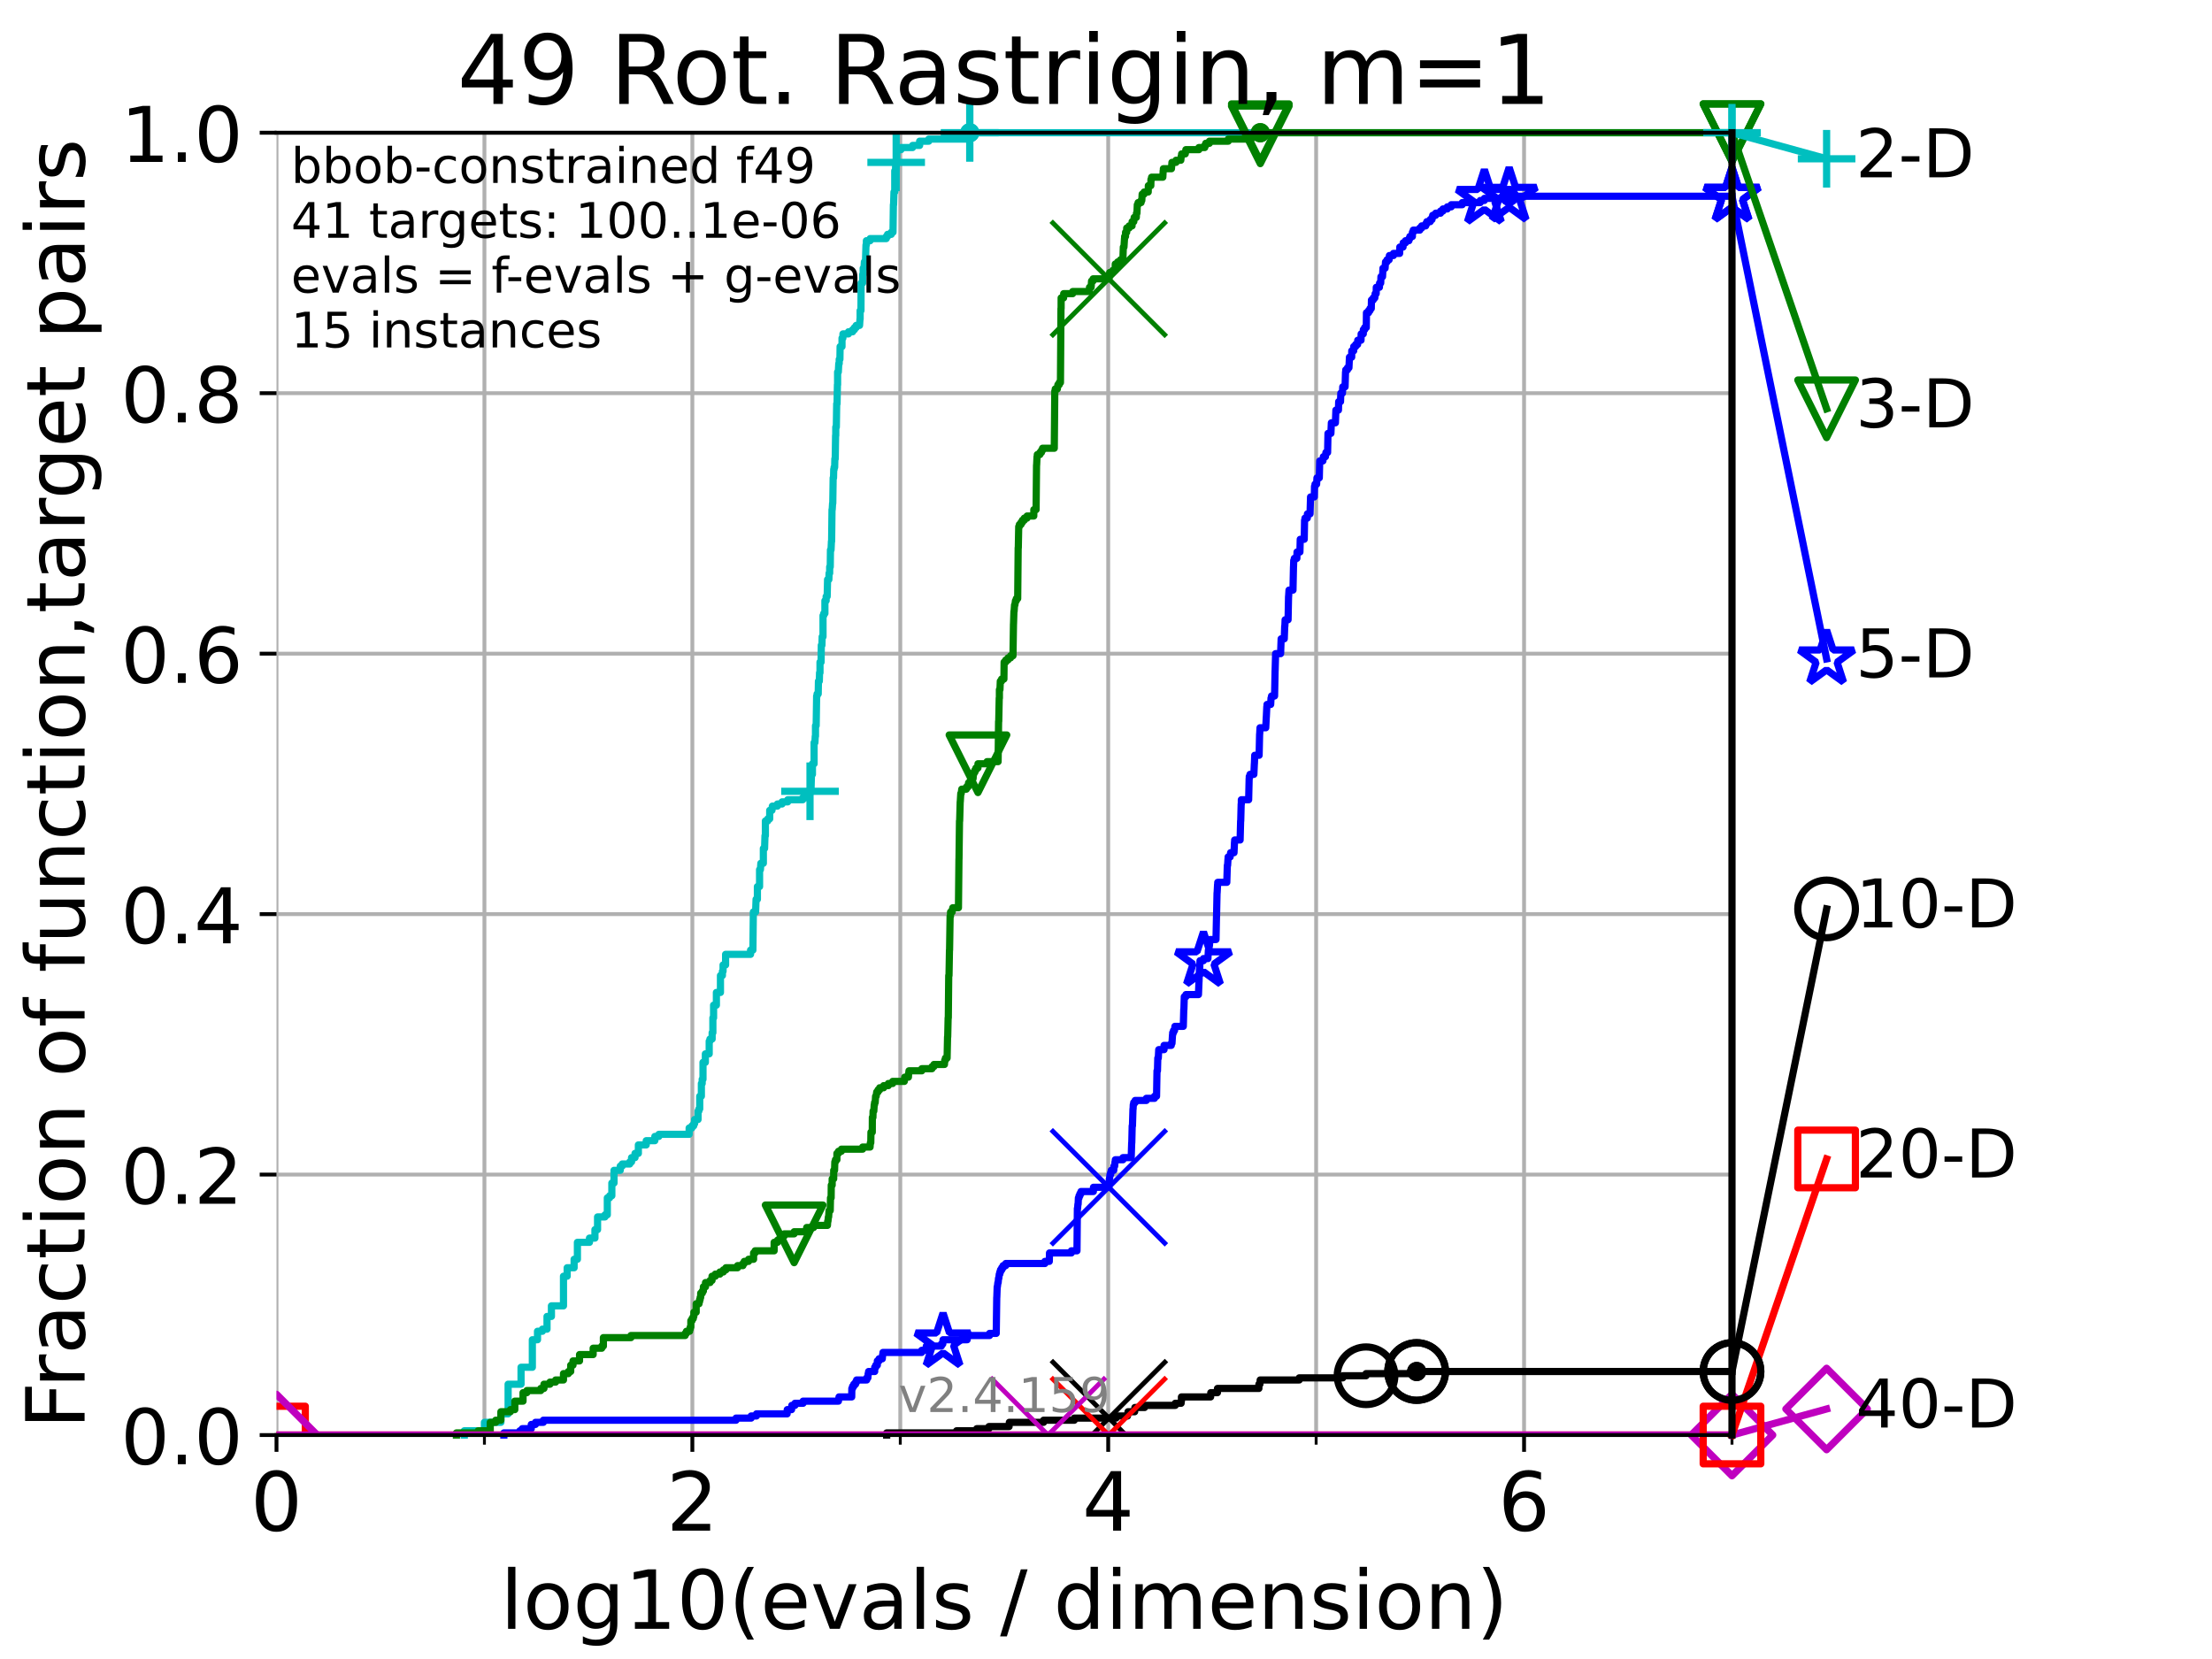 <?xml version="1.0" encoding="utf-8" standalone="no"?>
<!DOCTYPE svg PUBLIC "-//W3C//DTD SVG 1.1//EN"
  "http://www.w3.org/Graphics/SVG/1.1/DTD/svg11.dtd">
<!-- Created with matplotlib (https://matplotlib.org/) -->
<svg height="345.6pt" version="1.1" viewBox="0 0 460.8 345.6" width="460.8pt" xmlns="http://www.w3.org/2000/svg" xmlns:xlink="http://www.w3.org/1999/xlink">
 <defs>
  <style type="text/css">*{stroke-linecap:butt;stroke-linejoin:round;}</style>
 </defs>
 <g id="figure_1">
  <g id="patch_1">
   <path d="M 0 345.6 
L 460.8 345.6 
L 460.8 0 
L 0 0 
z
" style="fill:#ffffff;"/>
  </g>
  <g id="axes_1">
   <g id="patch_2">
    <path d="M 57.6 298.944 
L 360.806 298.944 
L 360.806 27.648 
L 57.6 27.648 
z
" style="fill:#ffffff;"/>
   </g>
   <g id="matplotlib.axis_1">
    <g id="xtick_1">
     <g id="line2d_1">
      <path clip-path="url(#p3c441efaf1)" d="M 57.6 298.944 
L 57.6 27.648 
" style="fill:none;stroke:#b0b0b0;stroke-linecap:square;stroke-width:0.8;"/>
     </g>
     <g id="line2d_2">
      <defs>
       <path d="M 0 0 
L 0 3.5 
" id="m7c3a5d9829" style="stroke:#000000;stroke-width:0.8;"/>
      </defs>
      <g>
       <use style="stroke:#000000;stroke-width:0.8;" x="57.6" xlink:href="#m7c3a5d9829" y="298.944"/>
      </g>
     </g>
     <g id="text_1">
      <!-- 0 -->
      <g transform="translate(52.192 318.861)scale(0.17 -0.17)">
       <defs>
        <path d="M 31.781 66.406 
Q 24.172 66.406 20.328 58.906 
Q 16.5 51.422 16.5 36.375 
Q 16.5 21.391 20.328 13.891 
Q 24.172 6.391 31.781 6.391 
Q 39.453 6.391 43.281 13.891 
Q 47.125 21.391 47.125 36.375 
Q 47.125 51.422 43.281 58.906 
Q 39.453 66.406 31.781 66.406 
z
M 31.781 74.219 
Q 44.047 74.219 50.516 64.516 
Q 56.984 54.828 56.984 36.375 
Q 56.984 17.969 50.516 8.266 
Q 44.047 -1.422 31.781 -1.422 
Q 19.531 -1.422 13.062 8.266 
Q 6.594 17.969 6.594 36.375 
Q 6.594 54.828 13.062 64.516 
Q 19.531 74.219 31.781 74.219 
z
" id="DejaVuSans-48"/>
       </defs>
       <use xlink:href="#DejaVuSans-48"/>
      </g>
     </g>
    </g>
    <g id="xtick_2">
     <g id="line2d_3">
      <path clip-path="url(#p3c441efaf1)" d="M 144.23 298.944 
L 144.23 27.648 
" style="fill:none;stroke:#b0b0b0;stroke-linecap:square;stroke-width:0.8;"/>
     </g>
     <g id="line2d_4">
      <g>
       <use style="stroke:#000000;stroke-width:0.8;" x="144.23" xlink:href="#m7c3a5d9829" y="298.944"/>
      </g>
     </g>
     <g id="text_2">
      <!-- 2 -->
      <g transform="translate(138.822 318.861)scale(0.17 -0.17)">
       <defs>
        <path d="M 19.188 8.297 
L 53.609 8.297 
L 53.609 0 
L 7.328 0 
L 7.328 8.297 
Q 12.938 14.109 22.625 23.891 
Q 32.328 33.688 34.812 36.531 
Q 39.547 41.844 41.422 45.531 
Q 43.312 49.219 43.312 52.781 
Q 43.312 58.594 39.234 62.25 
Q 35.156 65.922 28.609 65.922 
Q 23.969 65.922 18.812 64.312 
Q 13.672 62.703 7.812 59.422 
L 7.812 69.391 
Q 13.766 71.781 18.938 73 
Q 24.125 74.219 28.422 74.219 
Q 39.75 74.219 46.484 68.547 
Q 53.219 62.891 53.219 53.422 
Q 53.219 48.922 51.531 44.891 
Q 49.859 40.875 45.406 35.406 
Q 44.188 33.984 37.641 27.219 
Q 31.109 20.453 19.188 8.297 
z
" id="DejaVuSans-50"/>
       </defs>
       <use xlink:href="#DejaVuSans-50"/>
      </g>
     </g>
    </g>
    <g id="xtick_3">
     <g id="line2d_5">
      <path clip-path="url(#p3c441efaf1)" d="M 230.861 298.944 
L 230.861 27.648 
" style="fill:none;stroke:#b0b0b0;stroke-linecap:square;stroke-width:0.8;"/>
     </g>
     <g id="line2d_6">
      <g>
       <use style="stroke:#000000;stroke-width:0.8;" x="230.861" xlink:href="#m7c3a5d9829" y="298.944"/>
      </g>
     </g>
     <g id="text_3">
      <!-- 4 -->
      <g transform="translate(225.453 318.861)scale(0.17 -0.17)">
       <defs>
        <path d="M 37.797 64.312 
L 12.891 25.391 
L 37.797 25.391 
z
M 35.203 72.906 
L 47.609 72.906 
L 47.609 25.391 
L 58.016 25.391 
L 58.016 17.188 
L 47.609 17.188 
L 47.609 0 
L 37.797 0 
L 37.797 17.188 
L 4.891 17.188 
L 4.891 26.703 
z
" id="DejaVuSans-52"/>
       </defs>
       <use xlink:href="#DejaVuSans-52"/>
      </g>
     </g>
    </g>
    <g id="xtick_4">
     <g id="line2d_7">
      <path clip-path="url(#p3c441efaf1)" d="M 317.491 298.944 
L 317.491 27.648 
" style="fill:none;stroke:#b0b0b0;stroke-linecap:square;stroke-width:0.8;"/>
     </g>
     <g id="line2d_8">
      <g>
       <use style="stroke:#000000;stroke-width:0.8;" x="317.491" xlink:href="#m7c3a5d9829" y="298.944"/>
      </g>
     </g>
     <g id="text_4">
      <!-- 6 -->
      <g transform="translate(312.083 318.861)scale(0.17 -0.17)">
       <defs>
        <path d="M 33.016 40.375 
Q 26.375 40.375 22.484 35.828 
Q 18.609 31.297 18.609 23.391 
Q 18.609 15.531 22.484 10.953 
Q 26.375 6.391 33.016 6.391 
Q 39.656 6.391 43.531 10.953 
Q 47.406 15.531 47.406 23.391 
Q 47.406 31.297 43.531 35.828 
Q 39.656 40.375 33.016 40.375 
z
M 52.594 71.297 
L 52.594 62.312 
Q 48.875 64.062 45.094 64.984 
Q 41.312 65.922 37.594 65.922 
Q 27.828 65.922 22.672 59.328 
Q 17.531 52.734 16.797 39.406 
Q 19.672 43.656 24.016 45.922 
Q 28.375 48.188 33.594 48.188 
Q 44.578 48.188 50.953 41.516 
Q 57.328 34.859 57.328 23.391 
Q 57.328 12.156 50.688 5.359 
Q 44.047 -1.422 33.016 -1.422 
Q 20.359 -1.422 13.672 8.266 
Q 6.984 17.969 6.984 36.375 
Q 6.984 53.656 15.188 63.938 
Q 23.391 74.219 37.203 74.219 
Q 40.922 74.219 44.703 73.484 
Q 48.484 72.75 52.594 71.297 
z
" id="DejaVuSans-54"/>
       </defs>
       <use xlink:href="#DejaVuSans-54"/>
      </g>
     </g>
    </g>
    <g id="xtick_5">
     <g id="line2d_9">
      <path clip-path="url(#p3c441efaf1)" d="M 100.915 298.944 
L 100.915 27.648 
" style="fill:none;stroke:#b0b0b0;stroke-linecap:square;stroke-width:0.8;"/>
     </g>
     <g id="line2d_10">
      <defs>
       <path d="M 0 0 
L 0 2 
" id="m7e6f65bf6f" style="stroke:#000000;stroke-width:0.6;"/>
      </defs>
      <g>
       <use style="stroke:#000000;stroke-width:0.6;" x="100.915" xlink:href="#m7e6f65bf6f" y="298.944"/>
      </g>
     </g>
    </g>
    <g id="xtick_6">
     <g id="line2d_11">
      <path clip-path="url(#p3c441efaf1)" d="M 187.546 298.944 
L 187.546 27.648 
" style="fill:none;stroke:#b0b0b0;stroke-linecap:square;stroke-width:0.8;"/>
     </g>
     <g id="line2d_12">
      <g>
       <use style="stroke:#000000;stroke-width:0.6;" x="187.546" xlink:href="#m7e6f65bf6f" y="298.944"/>
      </g>
     </g>
    </g>
    <g id="xtick_7">
     <g id="line2d_13">
      <path clip-path="url(#p3c441efaf1)" d="M 274.176 298.944 
L 274.176 27.648 
" style="fill:none;stroke:#b0b0b0;stroke-linecap:square;stroke-width:0.8;"/>
     </g>
     <g id="line2d_14">
      <g>
       <use style="stroke:#000000;stroke-width:0.6;" x="274.176" xlink:href="#m7e6f65bf6f" y="298.944"/>
      </g>
     </g>
    </g>
    <g id="xtick_8">
     <g id="line2d_15">
      <path clip-path="url(#p3c441efaf1)" d="M 360.806 298.944 
L 360.806 27.648 
" style="fill:none;stroke:#b0b0b0;stroke-linecap:square;stroke-width:0.8;"/>
     </g>
     <g id="line2d_16">
      <g>
       <use style="stroke:#000000;stroke-width:0.6;" x="360.806" xlink:href="#m7e6f65bf6f" y="298.944"/>
      </g>
     </g>
    </g>
    <g id="text_5">
     <!-- log10(evals / dimension) -->
     <g transform="translate(104.239 339.314)scale(0.17 -0.17)">
      <defs>
       <path d="M 9.422 75.984 
L 18.406 75.984 
L 18.406 0 
L 9.422 0 
z
" id="DejaVuSans-108"/>
       <path d="M 30.609 48.391 
Q 23.391 48.391 19.188 42.75 
Q 14.984 37.109 14.984 27.297 
Q 14.984 17.484 19.156 11.844 
Q 23.344 6.203 30.609 6.203 
Q 37.797 6.203 41.984 11.859 
Q 46.188 17.531 46.188 27.297 
Q 46.188 37.016 41.984 42.703 
Q 37.797 48.391 30.609 48.391 
z
M 30.609 56 
Q 42.328 56 49.016 48.375 
Q 55.719 40.766 55.719 27.297 
Q 55.719 13.875 49.016 6.219 
Q 42.328 -1.422 30.609 -1.422 
Q 18.844 -1.422 12.172 6.219 
Q 5.516 13.875 5.516 27.297 
Q 5.516 40.766 12.172 48.375 
Q 18.844 56 30.609 56 
z
" id="DejaVuSans-111"/>
       <path d="M 45.406 27.984 
Q 45.406 37.75 41.375 43.109 
Q 37.359 48.484 30.078 48.484 
Q 22.859 48.484 18.828 43.109 
Q 14.797 37.75 14.797 27.984 
Q 14.797 18.266 18.828 12.891 
Q 22.859 7.516 30.078 7.516 
Q 37.359 7.516 41.375 12.891 
Q 45.406 18.266 45.406 27.984 
z
M 54.391 6.781 
Q 54.391 -7.172 48.188 -13.984 
Q 42 -20.797 29.203 -20.797 
Q 24.469 -20.797 20.266 -20.094 
Q 16.062 -19.391 12.109 -17.922 
L 12.109 -9.188 
Q 16.062 -11.328 19.922 -12.344 
Q 23.781 -13.375 27.781 -13.375 
Q 36.625 -13.375 41.016 -8.766 
Q 45.406 -4.156 45.406 5.172 
L 45.406 9.625 
Q 42.625 4.781 38.281 2.391 
Q 33.938 0 27.875 0 
Q 17.828 0 11.672 7.656 
Q 5.516 15.328 5.516 27.984 
Q 5.516 40.672 11.672 48.328 
Q 17.828 56 27.875 56 
Q 33.938 56 38.281 53.609 
Q 42.625 51.219 45.406 46.391 
L 45.406 54.688 
L 54.391 54.688 
z
" id="DejaVuSans-103"/>
       <path d="M 12.406 8.297 
L 28.516 8.297 
L 28.516 63.922 
L 10.984 60.406 
L 10.984 69.391 
L 28.422 72.906 
L 38.281 72.906 
L 38.281 8.297 
L 54.391 8.297 
L 54.391 0 
L 12.406 0 
z
" id="DejaVuSans-49"/>
       <path d="M 31 75.875 
Q 24.469 64.656 21.281 53.656 
Q 18.109 42.672 18.109 31.391 
Q 18.109 20.125 21.312 9.062 
Q 24.516 -2 31 -13.188 
L 23.188 -13.188 
Q 15.875 -1.703 12.234 9.375 
Q 8.594 20.453 8.594 31.391 
Q 8.594 42.281 12.203 53.312 
Q 15.828 64.359 23.188 75.875 
z
" id="DejaVuSans-40"/>
       <path d="M 56.203 29.594 
L 56.203 25.203 
L 14.891 25.203 
Q 15.484 15.922 20.484 11.062 
Q 25.484 6.203 34.422 6.203 
Q 39.594 6.203 44.453 7.469 
Q 49.312 8.734 54.109 11.281 
L 54.109 2.781 
Q 49.266 0.734 44.188 -0.344 
Q 39.109 -1.422 33.891 -1.422 
Q 20.797 -1.422 13.156 6.188 
Q 5.516 13.812 5.516 26.812 
Q 5.516 40.234 12.766 48.109 
Q 20.016 56 32.328 56 
Q 43.359 56 49.781 48.891 
Q 56.203 41.797 56.203 29.594 
z
M 47.219 32.234 
Q 47.125 39.594 43.094 43.984 
Q 39.062 48.391 32.422 48.391 
Q 24.906 48.391 20.391 44.141 
Q 15.875 39.891 15.188 32.172 
z
" id="DejaVuSans-101"/>
       <path d="M 2.984 54.688 
L 12.5 54.688 
L 29.594 8.797 
L 46.688 54.688 
L 56.203 54.688 
L 35.688 0 
L 23.484 0 
z
" id="DejaVuSans-118"/>
       <path d="M 34.281 27.484 
Q 23.391 27.484 19.188 25 
Q 14.984 22.516 14.984 16.5 
Q 14.984 11.719 18.141 8.906 
Q 21.297 6.109 26.703 6.109 
Q 34.188 6.109 38.703 11.406 
Q 43.219 16.703 43.219 25.484 
L 43.219 27.484 
z
M 52.203 31.203 
L 52.203 0 
L 43.219 0 
L 43.219 8.297 
Q 40.141 3.328 35.547 0.953 
Q 30.953 -1.422 24.312 -1.422 
Q 15.922 -1.422 10.953 3.297 
Q 6 8.016 6 15.922 
Q 6 25.141 12.172 29.828 
Q 18.359 34.516 30.609 34.516 
L 43.219 34.516 
L 43.219 35.406 
Q 43.219 41.609 39.141 45 
Q 35.062 48.391 27.688 48.391 
Q 23 48.391 18.547 47.266 
Q 14.109 46.141 10.016 43.891 
L 10.016 52.203 
Q 14.938 54.109 19.578 55.047 
Q 24.219 56 28.609 56 
Q 40.484 56 46.344 49.844 
Q 52.203 43.703 52.203 31.203 
z
" id="DejaVuSans-97"/>
       <path d="M 44.281 53.078 
L 44.281 44.578 
Q 40.484 46.531 36.375 47.5 
Q 32.281 48.484 27.875 48.484 
Q 21.188 48.484 17.844 46.438 
Q 14.5 44.391 14.5 40.281 
Q 14.5 37.156 16.891 35.375 
Q 19.281 33.594 26.516 31.984 
L 29.594 31.297 
Q 39.156 29.25 43.188 25.516 
Q 47.219 21.781 47.219 15.094 
Q 47.219 7.469 41.188 3.016 
Q 35.156 -1.422 24.609 -1.422 
Q 20.219 -1.422 15.453 -0.562 
Q 10.688 0.297 5.422 2 
L 5.422 11.281 
Q 10.406 8.688 15.234 7.391 
Q 20.062 6.109 24.812 6.109 
Q 31.156 6.109 34.562 8.281 
Q 37.984 10.453 37.984 14.406 
Q 37.984 18.062 35.516 20.016 
Q 33.062 21.969 24.703 23.781 
L 21.578 24.516 
Q 13.234 26.266 9.516 29.906 
Q 5.812 33.547 5.812 39.891 
Q 5.812 47.609 11.281 51.797 
Q 16.75 56 26.812 56 
Q 31.781 56 36.172 55.266 
Q 40.578 54.547 44.281 53.078 
z
" id="DejaVuSans-115"/>
       <path id="DejaVuSans-32"/>
       <path d="M 25.391 72.906 
L 33.688 72.906 
L 8.297 -9.281 
L 0 -9.281 
z
" id="DejaVuSans-47"/>
       <path d="M 45.406 46.391 
L 45.406 75.984 
L 54.391 75.984 
L 54.391 0 
L 45.406 0 
L 45.406 8.203 
Q 42.578 3.328 38.25 0.953 
Q 33.938 -1.422 27.875 -1.422 
Q 17.969 -1.422 11.734 6.484 
Q 5.516 14.406 5.516 27.297 
Q 5.516 40.188 11.734 48.094 
Q 17.969 56 27.875 56 
Q 33.938 56 38.25 53.625 
Q 42.578 51.266 45.406 46.391 
z
M 14.797 27.297 
Q 14.797 17.391 18.875 11.75 
Q 22.953 6.109 30.078 6.109 
Q 37.203 6.109 41.297 11.75 
Q 45.406 17.391 45.406 27.297 
Q 45.406 37.203 41.297 42.844 
Q 37.203 48.484 30.078 48.484 
Q 22.953 48.484 18.875 42.844 
Q 14.797 37.203 14.797 27.297 
z
" id="DejaVuSans-100"/>
       <path d="M 9.422 54.688 
L 18.406 54.688 
L 18.406 0 
L 9.422 0 
z
M 9.422 75.984 
L 18.406 75.984 
L 18.406 64.594 
L 9.422 64.594 
z
" id="DejaVuSans-105"/>
       <path d="M 52 44.188 
Q 55.375 50.25 60.062 53.125 
Q 64.75 56 71.094 56 
Q 79.641 56 84.281 50.016 
Q 88.922 44.047 88.922 33.016 
L 88.922 0 
L 79.891 0 
L 79.891 32.719 
Q 79.891 40.578 77.094 44.375 
Q 74.312 48.188 68.609 48.188 
Q 61.625 48.188 57.562 43.547 
Q 53.516 38.922 53.516 30.906 
L 53.516 0 
L 44.484 0 
L 44.484 32.719 
Q 44.484 40.625 41.703 44.406 
Q 38.922 48.188 33.109 48.188 
Q 26.219 48.188 22.156 43.531 
Q 18.109 38.875 18.109 30.906 
L 18.109 0 
L 9.078 0 
L 9.078 54.688 
L 18.109 54.688 
L 18.109 46.188 
Q 21.188 51.219 25.484 53.609 
Q 29.781 56 35.688 56 
Q 41.656 56 45.828 52.969 
Q 50 49.953 52 44.188 
z
" id="DejaVuSans-109"/>
       <path d="M 54.891 33.016 
L 54.891 0 
L 45.906 0 
L 45.906 32.719 
Q 45.906 40.484 42.875 44.328 
Q 39.844 48.188 33.797 48.188 
Q 26.516 48.188 22.312 43.547 
Q 18.109 38.922 18.109 30.906 
L 18.109 0 
L 9.078 0 
L 9.078 54.688 
L 18.109 54.688 
L 18.109 46.188 
Q 21.344 51.125 25.703 53.562 
Q 30.078 56 35.797 56 
Q 45.219 56 50.047 50.172 
Q 54.891 44.344 54.891 33.016 
z
" id="DejaVuSans-110"/>
       <path d="M 8.016 75.875 
L 15.828 75.875 
Q 23.141 64.359 26.781 53.312 
Q 30.422 42.281 30.422 31.391 
Q 30.422 20.453 26.781 9.375 
Q 23.141 -1.703 15.828 -13.188 
L 8.016 -13.188 
Q 14.5 -2 17.703 9.062 
Q 20.906 20.125 20.906 31.391 
Q 20.906 42.672 17.703 53.656 
Q 14.5 64.656 8.016 75.875 
z
" id="DejaVuSans-41"/>
      </defs>
      <use xlink:href="#DejaVuSans-108"/>
      <use x="27.783" xlink:href="#DejaVuSans-111"/>
      <use x="88.965" xlink:href="#DejaVuSans-103"/>
      <use x="152.441" xlink:href="#DejaVuSans-49"/>
      <use x="216.064" xlink:href="#DejaVuSans-48"/>
      <use x="279.688" xlink:href="#DejaVuSans-40"/>
      <use x="318.701" xlink:href="#DejaVuSans-101"/>
      <use x="380.225" xlink:href="#DejaVuSans-118"/>
      <use x="439.404" xlink:href="#DejaVuSans-97"/>
      <use x="500.684" xlink:href="#DejaVuSans-108"/>
      <use x="528.467" xlink:href="#DejaVuSans-115"/>
      <use x="580.566" xlink:href="#DejaVuSans-32"/>
      <use x="612.354" xlink:href="#DejaVuSans-47"/>
      <use x="646.045" xlink:href="#DejaVuSans-32"/>
      <use x="677.832" xlink:href="#DejaVuSans-100"/>
      <use x="741.309" xlink:href="#DejaVuSans-105"/>
      <use x="769.092" xlink:href="#DejaVuSans-109"/>
      <use x="866.504" xlink:href="#DejaVuSans-101"/>
      <use x="928.027" xlink:href="#DejaVuSans-110"/>
      <use x="991.406" xlink:href="#DejaVuSans-115"/>
      <use x="1043.506" xlink:href="#DejaVuSans-105"/>
      <use x="1071.289" xlink:href="#DejaVuSans-111"/>
      <use x="1132.471" xlink:href="#DejaVuSans-110"/>
      <use x="1195.85" xlink:href="#DejaVuSans-41"/>
     </g>
    </g>
   </g>
   <g id="matplotlib.axis_2">
    <g id="ytick_1">
     <g id="line2d_17">
      <path clip-path="url(#p3c441efaf1)" d="M 57.6 298.944 
L 360.806 298.944 
" style="fill:none;stroke:#b0b0b0;stroke-linecap:square;stroke-width:0.8;"/>
     </g>
     <g id="line2d_18">
      <defs>
       <path d="M 0 0 
L -3.5 0 
" id="m0bc8bb96ec" style="stroke:#000000;stroke-width:0.8;"/>
      </defs>
      <g>
       <use style="stroke:#000000;stroke-width:0.8;" x="57.6" xlink:href="#m0bc8bb96ec" y="298.944"/>
      </g>
     </g>
     <g id="text_6">
      <!-- 0.0 -->
      <g transform="translate(25.155 305.023)scale(0.16 -0.16)">
       <defs>
        <path d="M 10.688 12.406 
L 21 12.406 
L 21 0 
L 10.688 0 
z
" id="DejaVuSans-46"/>
       </defs>
       <use xlink:href="#DejaVuSans-48"/>
       <use x="63.623" xlink:href="#DejaVuSans-46"/>
       <use x="95.41" xlink:href="#DejaVuSans-48"/>
      </g>
     </g>
    </g>
    <g id="ytick_2">
     <g id="line2d_19">
      <path clip-path="url(#p3c441efaf1)" d="M 57.6 244.685 
L 360.806 244.685 
" style="fill:none;stroke:#b0b0b0;stroke-linecap:square;stroke-width:0.8;"/>
     </g>
     <g id="line2d_20">
      <g>
       <use style="stroke:#000000;stroke-width:0.8;" x="57.6" xlink:href="#m0bc8bb96ec" y="244.685"/>
      </g>
     </g>
     <g id="text_7">
      <!-- 0.2 -->
      <g transform="translate(25.155 250.764)scale(0.16 -0.16)">
       <use xlink:href="#DejaVuSans-48"/>
       <use x="63.623" xlink:href="#DejaVuSans-46"/>
       <use x="95.41" xlink:href="#DejaVuSans-50"/>
      </g>
     </g>
    </g>
    <g id="ytick_3">
     <g id="line2d_21">
      <path clip-path="url(#p3c441efaf1)" d="M 57.6 190.426 
L 360.806 190.426 
" style="fill:none;stroke:#b0b0b0;stroke-linecap:square;stroke-width:0.8;"/>
     </g>
     <g id="line2d_22">
      <g>
       <use style="stroke:#000000;stroke-width:0.8;" x="57.6" xlink:href="#m0bc8bb96ec" y="190.426"/>
      </g>
     </g>
     <g id="text_8">
      <!-- 0.4 -->
      <g transform="translate(25.155 196.504)scale(0.16 -0.16)">
       <use xlink:href="#DejaVuSans-48"/>
       <use x="63.623" xlink:href="#DejaVuSans-46"/>
       <use x="95.41" xlink:href="#DejaVuSans-52"/>
      </g>
     </g>
    </g>
    <g id="ytick_4">
     <g id="line2d_23">
      <path clip-path="url(#p3c441efaf1)" d="M 57.6 136.166 
L 360.806 136.166 
" style="fill:none;stroke:#b0b0b0;stroke-linecap:square;stroke-width:0.8;"/>
     </g>
     <g id="line2d_24">
      <g>
       <use style="stroke:#000000;stroke-width:0.8;" x="57.6" xlink:href="#m0bc8bb96ec" y="136.166"/>
      </g>
     </g>
     <g id="text_9">
      <!-- 0.6 -->
      <g transform="translate(25.155 142.245)scale(0.16 -0.16)">
       <use xlink:href="#DejaVuSans-48"/>
       <use x="63.623" xlink:href="#DejaVuSans-46"/>
       <use x="95.41" xlink:href="#DejaVuSans-54"/>
      </g>
     </g>
    </g>
    <g id="ytick_5">
     <g id="line2d_25">
      <path clip-path="url(#p3c441efaf1)" d="M 57.6 81.907 
L 360.806 81.907 
" style="fill:none;stroke:#b0b0b0;stroke-linecap:square;stroke-width:0.8;"/>
     </g>
     <g id="line2d_26">
      <g>
       <use style="stroke:#000000;stroke-width:0.8;" x="57.6" xlink:href="#m0bc8bb96ec" y="81.907"/>
      </g>
     </g>
     <g id="text_10">
      <!-- 0.8 -->
      <g transform="translate(25.155 87.986)scale(0.16 -0.16)">
       <defs>
        <path d="M 31.781 34.625 
Q 24.75 34.625 20.719 30.859 
Q 16.703 27.094 16.703 20.516 
Q 16.703 13.922 20.719 10.156 
Q 24.75 6.391 31.781 6.391 
Q 38.812 6.391 42.859 10.172 
Q 46.922 13.969 46.922 20.516 
Q 46.922 27.094 42.891 30.859 
Q 38.875 34.625 31.781 34.625 
z
M 21.922 38.812 
Q 15.578 40.375 12.031 44.719 
Q 8.5 49.078 8.5 55.328 
Q 8.5 64.062 14.719 69.141 
Q 20.953 74.219 31.781 74.219 
Q 42.672 74.219 48.875 69.141 
Q 55.078 64.062 55.078 55.328 
Q 55.078 49.078 51.531 44.719 
Q 48 40.375 41.703 38.812 
Q 48.828 37.156 52.797 32.312 
Q 56.781 27.484 56.781 20.516 
Q 56.781 9.906 50.312 4.234 
Q 43.844 -1.422 31.781 -1.422 
Q 19.734 -1.422 13.25 4.234 
Q 6.781 9.906 6.781 20.516 
Q 6.781 27.484 10.781 32.312 
Q 14.797 37.156 21.922 38.812 
z
M 18.312 54.391 
Q 18.312 48.734 21.844 45.562 
Q 25.391 42.391 31.781 42.391 
Q 38.141 42.391 41.719 45.562 
Q 45.312 48.734 45.312 54.391 
Q 45.312 60.062 41.719 63.234 
Q 38.141 66.406 31.781 66.406 
Q 25.391 66.406 21.844 63.234 
Q 18.312 60.062 18.312 54.391 
z
" id="DejaVuSans-56"/>
       </defs>
       <use xlink:href="#DejaVuSans-48"/>
       <use x="63.623" xlink:href="#DejaVuSans-46"/>
       <use x="95.41" xlink:href="#DejaVuSans-56"/>
      </g>
     </g>
    </g>
    <g id="ytick_6">
     <g id="line2d_27">
      <path clip-path="url(#p3c441efaf1)" d="M 57.6 27.648 
L 360.806 27.648 
" style="fill:none;stroke:#b0b0b0;stroke-linecap:square;stroke-width:0.8;"/>
     </g>
     <g id="line2d_28">
      <g>
       <use style="stroke:#000000;stroke-width:0.8;" x="57.6" xlink:href="#m0bc8bb96ec" y="27.648"/>
      </g>
     </g>
     <g id="text_11">
      <!-- 1.0 -->
      <g transform="translate(25.155 33.727)scale(0.16 -0.16)">
       <use xlink:href="#DejaVuSans-49"/>
       <use x="63.623" xlink:href="#DejaVuSans-46"/>
       <use x="95.41" xlink:href="#DejaVuSans-48"/>
      </g>
     </g>
    </g>
    <g id="text_12">
     <!-- Fraction of function,target pairs -->
     <g transform="translate(17.62 297.681)rotate(-90)scale(0.17 -0.17)">
      <defs>
       <path d="M 9.812 72.906 
L 51.703 72.906 
L 51.703 64.594 
L 19.672 64.594 
L 19.672 43.109 
L 48.578 43.109 
L 48.578 34.812 
L 19.672 34.812 
L 19.672 0 
L 9.812 0 
z
" id="DejaVuSans-70"/>
       <path d="M 41.109 46.297 
Q 39.594 47.172 37.812 47.578 
Q 36.031 48 33.891 48 
Q 26.266 48 22.188 43.047 
Q 18.109 38.094 18.109 28.812 
L 18.109 0 
L 9.078 0 
L 9.078 54.688 
L 18.109 54.688 
L 18.109 46.188 
Q 20.953 51.172 25.484 53.578 
Q 30.031 56 36.531 56 
Q 37.453 56 38.578 55.875 
Q 39.703 55.766 41.062 55.516 
z
" id="DejaVuSans-114"/>
       <path d="M 48.781 52.594 
L 48.781 44.188 
Q 44.969 46.297 41.141 47.344 
Q 37.312 48.391 33.406 48.391 
Q 24.656 48.391 19.812 42.844 
Q 14.984 37.312 14.984 27.297 
Q 14.984 17.281 19.812 11.734 
Q 24.656 6.203 33.406 6.203 
Q 37.312 6.203 41.141 7.25 
Q 44.969 8.297 48.781 10.406 
L 48.781 2.094 
Q 45.016 0.344 40.984 -0.531 
Q 36.969 -1.422 32.422 -1.422 
Q 20.062 -1.422 12.781 6.344 
Q 5.516 14.109 5.516 27.297 
Q 5.516 40.672 12.859 48.328 
Q 20.219 56 33.016 56 
Q 37.156 56 41.109 55.141 
Q 45.062 54.297 48.781 52.594 
z
" id="DejaVuSans-99"/>
       <path d="M 18.312 70.219 
L 18.312 54.688 
L 36.812 54.688 
L 36.812 47.703 
L 18.312 47.703 
L 18.312 18.016 
Q 18.312 11.328 20.141 9.422 
Q 21.969 7.516 27.594 7.516 
L 36.812 7.516 
L 36.812 0 
L 27.594 0 
Q 17.188 0 13.234 3.875 
Q 9.281 7.766 9.281 18.016 
L 9.281 47.703 
L 2.688 47.703 
L 2.688 54.688 
L 9.281 54.688 
L 9.281 70.219 
z
" id="DejaVuSans-116"/>
       <path d="M 37.109 75.984 
L 37.109 68.5 
L 28.516 68.5 
Q 23.688 68.5 21.797 66.547 
Q 19.922 64.594 19.922 59.516 
L 19.922 54.688 
L 34.719 54.688 
L 34.719 47.703 
L 19.922 47.703 
L 19.922 0 
L 10.891 0 
L 10.891 47.703 
L 2.297 47.703 
L 2.297 54.688 
L 10.891 54.688 
L 10.891 58.5 
Q 10.891 67.625 15.141 71.797 
Q 19.391 75.984 28.609 75.984 
z
" id="DejaVuSans-102"/>
       <path d="M 8.5 21.578 
L 8.5 54.688 
L 17.484 54.688 
L 17.484 21.922 
Q 17.484 14.156 20.5 10.266 
Q 23.531 6.391 29.594 6.391 
Q 36.859 6.391 41.078 11.031 
Q 45.312 15.672 45.312 23.688 
L 45.312 54.688 
L 54.297 54.688 
L 54.297 0 
L 45.312 0 
L 45.312 8.406 
Q 42.047 3.422 37.719 1 
Q 33.406 -1.422 27.688 -1.422 
Q 18.266 -1.422 13.375 4.438 
Q 8.5 10.297 8.5 21.578 
z
M 31.109 56 
z
" id="DejaVuSans-117"/>
       <path d="M 11.719 12.406 
L 22.016 12.406 
L 22.016 4 
L 14.016 -11.625 
L 7.719 -11.625 
L 11.719 4 
z
" id="DejaVuSans-44"/>
       <path d="M 18.109 8.203 
L 18.109 -20.797 
L 9.078 -20.797 
L 9.078 54.688 
L 18.109 54.688 
L 18.109 46.391 
Q 20.953 51.266 25.266 53.625 
Q 29.594 56 35.594 56 
Q 45.562 56 51.781 48.094 
Q 58.016 40.188 58.016 27.297 
Q 58.016 14.406 51.781 6.484 
Q 45.562 -1.422 35.594 -1.422 
Q 29.594 -1.422 25.266 0.953 
Q 20.953 3.328 18.109 8.203 
z
M 48.688 27.297 
Q 48.688 37.203 44.609 42.844 
Q 40.531 48.484 33.406 48.484 
Q 26.266 48.484 22.188 42.844 
Q 18.109 37.203 18.109 27.297 
Q 18.109 17.391 22.188 11.75 
Q 26.266 6.109 33.406 6.109 
Q 40.531 6.109 44.609 11.75 
Q 48.688 17.391 48.688 27.297 
z
" id="DejaVuSans-112"/>
      </defs>
      <use xlink:href="#DejaVuSans-70"/>
      <use x="50.27" xlink:href="#DejaVuSans-114"/>
      <use x="91.383" xlink:href="#DejaVuSans-97"/>
      <use x="152.662" xlink:href="#DejaVuSans-99"/>
      <use x="207.643" xlink:href="#DejaVuSans-116"/>
      <use x="246.852" xlink:href="#DejaVuSans-105"/>
      <use x="274.635" xlink:href="#DejaVuSans-111"/>
      <use x="335.816" xlink:href="#DejaVuSans-110"/>
      <use x="399.195" xlink:href="#DejaVuSans-32"/>
      <use x="430.982" xlink:href="#DejaVuSans-111"/>
      <use x="492.164" xlink:href="#DejaVuSans-102"/>
      <use x="527.369" xlink:href="#DejaVuSans-32"/>
      <use x="559.156" xlink:href="#DejaVuSans-102"/>
      <use x="594.361" xlink:href="#DejaVuSans-117"/>
      <use x="657.74" xlink:href="#DejaVuSans-110"/>
      <use x="721.119" xlink:href="#DejaVuSans-99"/>
      <use x="776.1" xlink:href="#DejaVuSans-116"/>
      <use x="815.309" xlink:href="#DejaVuSans-105"/>
      <use x="843.092" xlink:href="#DejaVuSans-111"/>
      <use x="904.273" xlink:href="#DejaVuSans-110"/>
      <use x="967.652" xlink:href="#DejaVuSans-44"/>
      <use x="999.439" xlink:href="#DejaVuSans-116"/>
      <use x="1038.648" xlink:href="#DejaVuSans-97"/>
      <use x="1099.928" xlink:href="#DejaVuSans-114"/>
      <use x="1139.291" xlink:href="#DejaVuSans-103"/>
      <use x="1202.768" xlink:href="#DejaVuSans-101"/>
      <use x="1264.291" xlink:href="#DejaVuSans-116"/>
      <use x="1303.5" xlink:href="#DejaVuSans-32"/>
      <use x="1335.287" xlink:href="#DejaVuSans-112"/>
      <use x="1398.764" xlink:href="#DejaVuSans-97"/>
      <use x="1460.043" xlink:href="#DejaVuSans-105"/>
      <use x="1487.826" xlink:href="#DejaVuSans-114"/>
      <use x="1528.939" xlink:href="#DejaVuSans-115"/>
     </g>
    </g>
   </g>
   <g id="line2d_29">
    <defs>
     <path d="M 0 1.5 
C 0.398 1.5 0.779 1.342 1.061 1.061 
C 1.342 0.779 1.5 0.398 1.5 0 
C 1.5 -0.398 1.342 -0.779 1.061 -1.061 
C 0.779 -1.342 0.398 -1.5 0 -1.5 
C -0.398 -1.5 -0.779 -1.342 -1.061 -1.061 
C -1.342 -0.779 -1.5 -0.398 -1.5 0 
C -1.5 0.398 -1.342 0.779 -1.061 1.061 
C -0.779 1.342 -0.398 1.5 0 1.5 
z
" id="m11ab34e1fc" style="stroke:#00bfbf;"/>
    </defs>
    <g>
     <use style="fill:#00bfbf;stroke:#00bfbf;" x="202.019" xlink:href="#m11ab34e1fc" y="27.648"/>
     <use style="fill:#00bfbf;stroke:#00bfbf;" x="202.019" xlink:href="#m11ab34e1fc" y="27.648"/>
    </g>
   </g>
   <g id="line2d_30">
    <path d="M 96.718 298.944 
L 96.718 298.062 
L 100.915 298.062 
L 100.915 296.297 
L 104.345 296.297 
L 104.345 294.533 
L 105.851 294.533 
L 105.851 288.357 
L 108.543 288.357 
L 108.543 284.828 
L 110.897 284.828 
L 110.897 279.093 
L 111.972 279.093 
L 111.972 277.329 
L 112.989 277.329 
L 112.989 276.887 
L 113.954 276.887 
L 113.954 274.241 
L 114.872 274.241 
L 114.872 272.035 
L 117.384 272.035 
L 117.384 265.859 
L 118.152 265.859 
L 118.152 264.095 
L 119.6 264.095 
L 119.6 262.33 
L 120.284 262.33 
L 120.284 258.801 
L 122.796 258.801 
L 122.796 257.919 
L 123.936 257.919 
L 123.936 256.154 
L 124.482 256.154 
L 124.482 253.507 
L 126.029 253.507 
L 126.029 253.066 
L 126.517 253.066 
L 126.517 249.537 
L 126.994 249.537 
L 126.994 249.096 
L 127.458 249.096 
L 127.458 246.449 
L 127.911 246.449 
L 127.911 243.803 
L 129.209 243.803 
L 129.209 242.92 
L 129.623 242.92 
L 129.623 242.479 
L 131.191 242.479 
L 131.191 242.038 
L 131.564 242.038 
L 131.564 241.156 
L 132.287 241.156 
L 132.287 240.273 
L 132.984 240.273 
L 132.984 238.509 
L 134.621 238.509 
L 134.621 237.627 
L 136.414 237.627 
L 136.414 236.744 
L 137.25 236.744 
L 137.25 236.303 
L 143.56 236.303 
L 143.56 234.98 
L 144.136 234.98 
L 144.136 234.539 
L 144.51 234.539 
L 144.51 234.098 
L 144.695 234.098 
L 144.695 233.215 
L 145.415 233.215 
L 145.415 231.451 
L 145.591 231.451 
L 145.591 231.01 
L 145.765 231.01 
L 145.765 228.363 
L 146.109 228.363 
L 146.109 225.716 
L 146.278 225.716 
L 146.278 224.834 
L 146.446 224.834 
L 146.446 221.305 
L 146.941 221.305 
L 146.941 219.54 
L 147.738 219.54 
L 147.738 216.894 
L 147.894 216.894 
L 147.894 216.452 
L 148.353 216.452 
L 148.353 215.129 
L 148.503 215.129 
L 148.503 212.041 
L 148.652 212.041 
L 148.652 209.394 
L 149.238 209.394 
L 149.238 206.747 
L 150.084 206.747 
L 150.084 203.218 
L 150.493 203.218 
L 150.493 202.336 
L 150.627 202.336 
L 150.627 201.013 
L 151.155 201.013 
L 151.155 198.807 
L 156.354 198.807 
L 156.354 197.925 
L 156.841 197.925 
L 156.937 189.984 
L 157.41 189.984 
L 157.503 187.338 
L 157.78 187.338 
L 157.78 184.691 
L 158.232 184.691 
L 158.232 181.162 
L 158.41 181.162 
L 158.498 179.838 
L 159.02 179.838 
L 159.02 176.751 
L 159.275 176.751 
L 159.359 174.104 
L 159.443 174.104 
L 159.443 171.016 
L 159.94 171.016 
L 159.94 170.575 
L 160.343 170.575 
L 160.343 168.81 
L 160.817 168.81 
L 160.894 167.928 
L 161.95 167.928 
L 161.95 167.487 
L 162.915 167.487 
L 162.915 167.046 
L 164.096 167.046 
L 164.096 166.604 
L 167.224 166.604 
L 167.224 166.163 
L 168.586 166.163 
L 168.586 165.281 
L 168.74 165.281 
L 168.74 164.84 
L 168.944 164.84 
L 169.044 161.311 
L 169.245 161.311 
L 169.245 159.105 
L 169.59 159.105 
L 169.59 154.694 
L 169.76 154.694 
L 169.832 153.371 
L 169.881 153.371 
L 169.881 151.165 
L 170.024 151.165 
L 170.12 144.989 
L 170.214 144.989 
L 170.214 144.548 
L 170.449 144.548 
L 170.496 141.901 
L 170.681 141.901 
L 170.727 140.137 
L 170.819 140.137 
L 170.819 137.931 
L 171.047 137.931 
L 171.092 134.402 
L 171.227 134.402 
L 171.271 132.637 
L 171.449 132.637 
L 171.449 128.226 
L 171.603 128.226 
L 171.603 127.785 
L 171.843 127.785 
L 171.843 125.138 
L 172.102 125.138 
L 172.102 124.256 
L 172.314 124.256 
L 172.399 120.727 
L 172.67 120.727 
L 172.712 119.403 
L 172.835 119.403 
L 172.835 118.08 
L 172.958 118.08 
L 172.999 114.551 
L 173.121 114.551 
L 173.202 112.786 
L 173.242 112.786 
L 173.322 106.169 
L 173.362 106.169 
L 173.442 104.846 
L 173.482 104.846 
L 173.561 99.552 
L 173.64 99.552 
L 173.68 97.788 
L 173.758 97.788 
L 173.758 97.347 
L 173.875 97.347 
L 173.914 95.582 
L 173.992 95.582 
L 174.069 90.73 
L 174.107 90.73 
L 174.107 88.965 
L 174.222 88.965 
L 174.298 84.113 
L 174.374 84.113 
L 174.45 80.143 
L 174.488 80.143 
L 174.488 77.496 
L 174.638 77.496 
L 174.731 75.731 
L 174.824 75.731 
L 174.824 74.849 
L 174.971 74.849 
L 175.008 72.202 
L 175.406 72.202 
L 175.406 70.438 
L 175.585 70.438 
L 175.603 69.556 
L 176.756 69.556 
L 176.756 69.114 
L 177.62 69.114 
L 177.62 68.673 
L 177.999 68.673 
L 177.999 68.232 
L 178.355 68.232 
L 178.355 67.791 
L 179.062 67.791 
L 179.15 66.468 
L 179.18 66.468 
L 179.18 64.703 
L 179.355 64.703 
L 179.384 58.968 
L 179.701 58.968 
L 179.701 57.204 
L 179.814 57.204 
L 179.814 55.88 
L 179.984 55.88 
L 180.068 54.557 
L 180.291 54.557 
L 180.401 51.028 
L 180.483 51.028 
L 180.483 50.146 
L 181.261 50.146 
L 181.261 49.705 
L 184.621 49.705 
L 184.621 49.263 
L 184.893 49.263 
L 184.893 48.822 
L 185.668 48.822 
L 185.668 48.381 
L 186.028 48.381 
L 186.11 42.646 
L 186.15 42.646 
L 186.231 40 
L 186.392 40 
L 186.392 35.588 
L 186.571 35.588 
L 186.571 34.706 
L 186.689 34.706 
L 186.689 33.824 
L 186.827 33.824 
L 186.827 31.177 
L 187.695 31.177 
L 187.695 30.736 
L 190.109 30.736 
L 190.109 30.295 
L 191.577 30.295 
L 191.577 29.413 
L 193.481 29.413 
L 193.481 28.971 
L 201.985 28.971 
L 202.019 27.648 
L 360.806 27.648 
L 360.806 27.648 
" style="fill:none;stroke:#00bfbf;stroke-linecap:square;stroke-width:1.5;"/>
   </g>
   <g id="line2d_31">
    <defs>
     <path d="M -6 0 
L 6 0 
M 0 6 
L 0 -6 
" id="m7c3a168719" style="stroke:#00bfbf;stroke-width:1.5;"/>
    </defs>
    <g>
     <use style="fill-opacity:0;stroke:#00bfbf;stroke-width:1.5;" x="168.74" xlink:href="#m7c3a168719" y="164.84"/>
     <use style="fill-opacity:0;stroke:#00bfbf;stroke-width:1.5;" x="186.689" xlink:href="#m7c3a168719" y="33.824"/>
     <use style="fill-opacity:0;stroke:#00bfbf;stroke-width:1.5;" x="202.019" xlink:href="#m7c3a168719" y="27.648"/>
     <use style="fill-opacity:0;stroke:#00bfbf;stroke-width:1.5;" x="202.019" xlink:href="#m7c3a168719" y="27.648"/>
     <use style="fill-opacity:0;stroke:#00bfbf;stroke-width:1.5;" x="360.806" xlink:href="#m7c3a168719" y="27.648"/>
    </g>
   </g>
   <g id="line2d_32">
    <path style="fill:none;stroke:#00bfbf;stroke-linecap:square;stroke-width:1.5;"/>
    <g/>
   </g>
   <g id="line2d_33">
    <defs>
     <path d="M 0 1.5 
C 0.398 1.5 0.779 1.342 1.061 1.061 
C 1.342 0.779 1.5 0.398 1.5 0 
C 1.5 -0.398 1.342 -0.779 1.061 -1.061 
C 0.779 -1.342 0.398 -1.5 0 -1.5 
C -0.398 -1.5 -0.779 -1.342 -1.061 -1.061 
C -1.342 -0.779 -1.5 -0.398 -1.5 0 
C -1.5 0.398 -1.342 0.779 -1.061 1.061 
C -0.779 1.342 -0.398 1.5 0 1.5 
z
" id="m7ba0bd9219" style="stroke:#008000;"/>
    </defs>
    <g>
     <use style="fill:#008000;stroke:#008000;" x="262.544" xlink:href="#m7ba0bd9219" y="27.648"/>
     <use style="fill:#008000;stroke:#008000;" x="262.544" xlink:href="#m7ba0bd9219" y="27.648"/>
    </g>
   </g>
   <g id="line2d_34">
    <path d="M 95.081 298.944 
L 95.081 298.503 
L 99.617 298.503 
L 99.617 298.062 
L 102.129 298.062 
L 102.129 296.297 
L 103.27 296.297 
L 103.27 295.856 
L 104.345 295.856 
L 104.345 294.092 
L 106.327 294.092 
L 106.327 293.65 
L 107.245 293.65 
L 107.245 291.886 
L 108.956 291.886 
L 108.956 290.121 
L 109.757 290.121 
L 109.757 289.68 
L 112.657 289.68 
L 112.657 289.239 
L 113.317 289.239 
L 113.317 288.357 
L 114.571 288.357 
L 114.571 287.916 
L 115.747 287.916 
L 115.747 287.475 
L 117.384 287.475 
L 117.384 286.151 
L 118.401 286.151 
L 118.401 285.71 
L 118.89 285.71 
L 118.89 284.387 
L 119.366 284.387 
L 119.366 283.504 
L 120.727 283.504 
L 120.727 282.181 
L 123.564 282.181 
L 123.564 280.858 
L 125.357 280.858 
L 125.357 280.416 
L 125.696 280.416 
L 125.696 278.652 
L 131.44 278.652 
L 131.44 278.211 
L 142.73 278.211 
L 142.73 277.77 
L 143 277.77 
L 143 277.329 
L 143.657 277.329 
L 143.657 276.887 
L 143.786 276.887 
L 143.786 276.446 
L 143.914 276.446 
L 143.914 275.123 
L 144.168 275.123 
L 144.168 274.682 
L 144.418 274.682 
L 144.418 274.241 
L 144.541 274.241 
L 144.541 273.358 
L 145.028 273.358 
L 145.028 271.594 
L 145.62 271.594 
L 145.62 271.153 
L 145.736 271.153 
L 145.736 270.712 
L 145.852 270.712 
L 145.852 270.27 
L 145.966 270.27 
L 145.966 269.388 
L 146.306 269.388 
L 146.306 268.947 
L 146.53 268.947 
L 146.53 268.065 
L 146.968 268.065 
L 146.968 267.183 
L 147.92 267.183 
L 147.92 266.741 
L 148.327 266.741 
L 148.327 265.859 
L 149.021 265.859 
L 149.021 265.418 
L 149.969 265.418 
L 149.969 264.977 
L 150.694 264.977 
L 150.694 264.536 
L 151.22 264.536 
L 151.22 264.095 
L 153.651 264.095 
L 153.651 263.653 
L 154.758 263.653 
L 154.758 263.212 
L 155.042 263.212 
L 155.042 262.771 
L 155.938 262.771 
L 155.938 262.33 
L 156.985 262.33 
L 156.985 261.007 
L 157.301 261.007 
L 157.301 260.566 
L 161.266 260.566 
L 161.266 258.801 
L 161.962 258.801 
L 161.962 258.36 
L 162.421 258.36 
L 162.421 257.919 
L 162.752 257.919 
L 162.752 257.478 
L 163.374 257.478 
L 163.374 257.036 
L 165.433 257.036 
L 165.433 256.595 
L 167.94 256.595 
L 168.046 255.713 
L 169.492 255.713 
L 169.492 255.272 
L 172.371 255.272 
L 172.427 254.39 
L 172.483 254.39 
L 172.566 253.507 
L 172.622 253.507 
L 172.705 252.184 
L 172.952 252.184 
L 173.006 249.537 
L 173.141 249.537 
L 173.168 246.89 
L 173.356 246.89 
L 173.356 245.567 
L 173.673 245.567 
L 173.673 243.803 
L 173.856 243.803 
L 173.908 242.038 
L 174.037 242.038 
L 174.037 241.597 
L 174.343 241.597 
L 174.343 240.273 
L 174.669 240.273 
L 174.669 239.832 
L 175.28 239.832 
L 175.28 239.391 
L 179.701 239.391 
L 179.701 238.95 
L 181.252 238.95 
L 181.305 238.068 
L 181.401 238.068 
L 181.435 235.862 
L 181.711 235.862 
L 181.728 232.774 
L 181.847 232.774 
L 181.881 231.451 
L 182.033 231.451 
L 182.117 230.127 
L 182.184 230.127 
L 182.184 229.686 
L 182.317 229.686 
L 182.4 228.363 
L 182.531 228.363 
L 182.629 227.481 
L 182.912 227.481 
L 182.912 227.04 
L 183.254 227.04 
L 183.254 226.598 
L 184.086 226.598 
L 184.086 226.157 
L 185.055 226.157 
L 185.055 225.716 
L 185.957 225.716 
L 185.957 225.275 
L 188.386 225.275 
L 188.469 224.393 
L 189.241 224.393 
L 189.287 223.51 
L 189.356 223.51 
L 189.356 223.069 
L 192.027 223.069 
L 192.027 222.628 
L 194.155 222.628 
L 194.155 222.187 
L 194.557 222.187 
L 194.557 221.746 
L 196.748 221.746 
L 196.802 220.864 
L 196.947 220.864 
L 196.947 220.423 
L 197.297 220.423 
L 197.394 216.011 
L 197.424 216.011 
L 197.513 212.041 
L 197.55 212.041 
L 197.638 203.218 
L 197.696 203.218 
L 197.791 197.925 
L 197.813 197.925 
L 197.922 190.867 
L 198.008 190.867 
L 198.015 189.984 
L 198.35 189.984 
L 198.35 189.543 
L 198.477 189.543 
L 198.477 189.102 
L 199.663 189.102 
L 199.768 178.956 
L 199.778 178.956 
L 199.882 171.016 
L 199.915 171.016 
L 200.025 167.046 
L 200.041 167.046 
L 200.15 165.281 
L 200.246 165.281 
L 200.351 164.399 
L 201.307 164.399 
L 201.307 163.958 
L 201.651 163.958 
L 201.651 163.517 
L 201.764 163.517 
L 201.764 163.075 
L 202.093 163.075 
L 202.093 162.634 
L 202.386 162.634 
L 202.386 162.193 
L 202.711 162.193 
L 202.775 161.311 
L 202.839 161.311 
L 202.839 160.87 
L 203.088 160.87 
L 203.088 160.429 
L 203.304 160.429 
L 203.304 159.988 
L 203.722 159.988 
L 203.73 159.105 
L 205.621 159.105 
L 205.621 158.664 
L 207.924 158.664 
L 208.025 150.283 
L 208.055 150.283 
L 208.156 145.43 
L 208.193 145.43 
L 208.193 143.666 
L 208.31 143.666 
L 208.381 141.901 
L 208.652 141.901 
L 208.652 141.46 
L 209.134 141.46 
L 209.176 137.931 
L 209.512 137.931 
L 209.512 137.49 
L 209.982 137.49 
L 209.982 137.049 
L 210.521 137.049 
L 210.521 136.608 
L 211.022 136.608 
L 211.126 129.991 
L 211.134 129.991 
L 211.219 127.344 
L 211.258 127.344 
L 211.347 126.02 
L 211.428 126.02 
L 211.537 125.138 
L 211.722 125.138 
L 211.722 124.697 
L 212.004 124.697 
L 212.103 114.11 
L 212.13 114.11 
L 212.218 109.698 
L 212.36 109.698 
L 212.36 109.257 
L 212.705 109.257 
L 212.705 108.816 
L 212.983 108.816 
L 212.983 108.375 
L 213.381 108.375 
L 213.381 107.934 
L 213.956 107.934 
L 213.956 107.493 
L 215.358 107.493 
L 215.367 106.169 
L 215.835 106.169 
L 215.93 96.906 
L 215.947 96.906 
L 216.03 95.141 
L 216.09 95.141 
L 216.09 94.7 
L 216.627 94.7 
L 216.627 94.259 
L 216.953 94.259 
L 216.953 93.818 
L 217.177 93.818 
L 217.177 93.377 
L 219.626 93.377 
L 219.733 81.466 
L 219.828 81.466 
L 219.828 81.025 
L 220.269 81.025 
L 220.379 80.143 
L 220.657 80.143 
L 220.657 79.702 
L 220.912 79.702 
L 221.02 64.262 
L 221.048 64.262 
L 221.056 62.056 
L 221.571 62.056 
L 221.585 61.174 
L 223.454 61.174 
L 223.454 60.733 
L 226.924 60.733 
L 226.962 59.851 
L 227.301 59.851 
L 227.392 58.527 
L 227.716 58.527 
L 227.716 58.086 
L 231.026 58.086 
L 231.034 57.204 
L 231.166 57.204 
L 231.166 56.763 
L 231.831 56.763 
L 231.831 56.322 
L 232.296 56.322 
L 232.328 54.998 
L 232.84 54.998 
L 232.84 54.557 
L 233.412 54.557 
L 233.412 54.116 
L 233.915 54.116 
L 234.009 51.469 
L 234.144 51.469 
L 234.254 49.705 
L 234.282 49.705 
L 234.282 49.263 
L 234.465 49.263 
L 234.474 48.381 
L 234.709 48.381 
L 234.714 47.499 
L 235.221 47.499 
L 235.221 47.058 
L 235.829 47.058 
L 235.839 46.176 
L 236.19 46.176 
L 236.267 45.293 
L 236.712 45.293 
L 236.748 44.411 
L 236.847 44.411 
L 236.921 42.646 
L 237.09 42.646 
L 237.09 42.205 
L 237.703 42.205 
L 237.703 41.764 
L 237.86 41.764 
L 237.931 40.441 
L 238.338 40.441 
L 238.338 40 
L 239.195 40 
L 239.219 38.676 
L 239.737 38.676 
L 239.769 37.353 
L 239.897 37.353 
L 239.897 36.912 
L 242.239 36.912 
L 242.31 35.588 
L 242.351 35.588 
L 242.351 35.147 
L 244.036 35.147 
L 244.138 33.824 
L 244.991 33.824 
L 244.991 33.383 
L 245.983 33.383 
L 246.076 32.5 
L 246.155 32.5 
L 246.155 32.059 
L 246.913 32.059 
L 246.913 31.618 
L 247.037 31.618 
L 247.037 31.177 
L 249.751 31.177 
L 249.751 30.736 
L 250.968 30.736 
L 250.968 30.295 
L 251.176 30.295 
L 251.176 29.854 
L 251.937 29.854 
L 251.937 29.413 
L 255.869 29.413 
L 255.869 28.971 
L 260.672 28.971 
L 260.672 28.53 
L 260.875 28.53 
L 260.875 28.089 
L 262.544 28.089 
L 262.544 27.648 
L 360.806 27.648 
L 360.806 27.648 
" style="fill:none;stroke:#008000;stroke-linecap:square;stroke-width:1.5;"/>
   </g>
   <g id="line2d_35">
    <defs>
     <path d="M -0 6 
L 6 -6 
L -6 -6 
z
" id="mafc4952639" style="stroke:#008000;stroke-linejoin:miter;stroke-width:1.5;"/>
    </defs>
    <g>
     <use style="fill-opacity:0;stroke:#008000;stroke-linejoin:miter;stroke-width:1.5;" x="165.433" xlink:href="#mafc4952639" y="257.036"/>
     <use style="fill-opacity:0;stroke:#008000;stroke-linejoin:miter;stroke-width:1.5;" x="203.73" xlink:href="#mafc4952639" y="159.105"/>
     <use style="fill-opacity:0;stroke:#008000;stroke-linejoin:miter;stroke-width:1.5;" x="262.544" xlink:href="#mafc4952639" y="28.089"/>
     <use style="fill-opacity:0;stroke:#008000;stroke-linejoin:miter;stroke-width:1.5;" x="262.544" xlink:href="#mafc4952639" y="27.648"/>
     <use style="fill-opacity:0;stroke:#008000;stroke-linejoin:miter;stroke-width:1.5;" x="360.806" xlink:href="#mafc4952639" y="27.648"/>
    </g>
   </g>
   <g id="line2d_36">
    <path style="fill:none;stroke:#008000;stroke-linecap:square;stroke-width:1.5;"/>
    <g/>
   </g>
   <g id="line2d_37">
    <path clip-path="url(#p3c441efaf1)" d="M 230.972 58.086 
" style="fill:none;stroke:#008000;stroke-linecap:square;stroke-width:1.5;"/>
    <defs>
     <path d="M -12 12 
L 12 -12 
M -12 -12 
L 12 12 
" id="m9d05ad717b" style="stroke:#008000;"/>
    </defs>
    <g clip-path="url(#p3c441efaf1)">
     <use style="fill:#008000;stroke:#008000;" x="230.972" xlink:href="#m9d05ad717b" y="58.086"/>
    </g>
   </g>
   <g id="line2d_38">
    <defs>
     <path d="M 0 1.5 
C 0.398 1.5 0.779 1.342 1.061 1.061 
C 1.342 0.779 1.5 0.398 1.5 0 
C 1.5 -0.398 1.342 -0.779 1.061 -1.061 
C 0.779 -1.342 0.398 -1.5 0 -1.5 
C -0.398 -1.5 -0.779 -1.342 -1.061 -1.061 
C -1.342 -0.779 -1.5 -0.398 -1.5 0 
C -1.5 0.398 -1.342 0.779 -1.061 1.061 
C -0.779 1.342 -0.398 1.5 0 1.5 
z
" id="m14ab130712" style="stroke:#0000ff;"/>
    </defs>
    <g>
     <use style="fill:#0000ff;stroke:#0000ff;" x="314.385" xlink:href="#m14ab130712" y="40.882"/>
     <use style="fill:#0000ff;stroke:#0000ff;" x="314.385" xlink:href="#m14ab130712" y="40.882"/>
    </g>
   </g>
   <g id="line2d_39">
    <path d="M 104.962 298.944 
L 104.962 298.503 
L 108.29 298.503 
L 108.29 298.062 
L 108.792 298.062 
L 108.792 297.621 
L 110.675 297.621 
L 110.675 296.738 
L 111.55 296.738 
L 111.55 296.297 
L 113.186 296.297 
L 113.186 295.856 
L 153.329 295.856 
L 153.329 295.415 
L 156.482 295.415 
L 156.482 294.974 
L 157.587 294.974 
L 157.587 294.533 
L 163.972 294.533 
L 163.998 293.65 
L 164.897 293.65 
L 164.947 292.768 
L 165.611 292.768 
L 165.611 292.327 
L 167.296 292.327 
L 167.296 291.886 
L 174.664 291.886 
L 174.664 291.445 
L 174.783 291.445 
L 174.783 291.004 
L 177.428 291.004 
L 177.453 289.239 
L 177.607 289.239 
L 177.607 288.798 
L 177.861 288.798 
L 177.861 288.357 
L 178.229 288.357 
L 178.229 287.916 
L 178.443 287.916 
L 178.443 287.475 
L 180.549 287.475 
L 180.549 287.033 
L 180.793 287.033 
L 180.857 286.151 
L 180.943 286.151 
L 180.943 285.71 
L 182.214 285.71 
L 182.214 284.828 
L 182.442 284.828 
L 182.442 284.387 
L 182.765 284.387 
L 182.765 283.504 
L 183.121 283.504 
L 183.121 283.063 
L 183.799 283.063 
L 183.872 282.181 
L 183.936 282.181 
L 183.936 281.74 
L 192.003 281.74 
L 192.003 281.299 
L 192.859 281.299 
L 192.961 280.416 
L 196.105 280.416 
L 196.105 279.975 
L 196.399 279.975 
L 196.455 279.093 
L 201.476 279.093 
L 201.476 278.652 
L 201.594 278.652 
L 201.594 278.211 
L 206.145 278.211 
L 206.145 277.77 
L 207.534 277.77 
L 207.641 270.27 
L 207.653 270.27 
L 207.733 268.065 
L 207.772 268.065 
L 207.877 267.183 
L 207.938 267.183 
L 208.009 266.3 
L 208.07 266.3 
L 208.168 265.418 
L 208.284 265.418 
L 208.284 264.977 
L 208.425 264.977 
L 208.425 264.536 
L 208.684 264.536 
L 208.684 264.095 
L 208.963 264.095 
L 208.963 263.653 
L 209.517 263.653 
L 209.517 263.212 
L 217.676 263.212 
L 217.676 262.771 
L 218.588 262.771 
L 218.63 261.007 
L 223.19 261.007 
L 223.19 260.566 
L 224.355 260.566 
L 224.438 251.743 
L 224.479 251.743 
L 224.55 250.861 
L 224.592 250.861 
L 224.651 249.537 
L 224.786 249.537 
L 224.786 249.096 
L 224.969 249.096 
L 224.969 248.655 
L 225.193 248.655 
L 225.193 248.214 
L 227.769 248.214 
L 227.789 247.332 
L 230.998 247.332 
L 231.102 245.567 
L 231.147 245.567 
L 231.233 244.685 
L 231.369 244.685 
L 231.369 244.244 
L 231.492 244.244 
L 231.492 243.803 
L 232.016 243.803 
L 232.055 242.92 
L 232.208 242.92 
L 232.272 242.038 
L 232.342 242.038 
L 232.342 241.597 
L 233.934 241.597 
L 233.934 241.156 
L 235.648 241.156 
L 235.752 238.068 
L 235.772 238.068 
L 235.856 234.539 
L 235.911 234.539 
L 236.019 231.01 
L 236.044 231.01 
L 236.081 230.127 
L 236.173 230.127 
L 236.173 229.686 
L 236.475 229.686 
L 236.475 229.245 
L 238.8 229.245 
L 238.8 228.804 
L 240.5 228.804 
L 240.5 228.363 
L 240.931 228.363 
L 241.024 223.069 
L 241.119 223.069 
L 241.19 220.423 
L 241.293 220.423 
L 241.386 218.658 
L 242.491 218.658 
L 242.494 217.776 
L 243.992 217.776 
L 243.992 217.335 
L 244.147 217.335 
L 244.256 215.57 
L 244.291 215.57 
L 244.291 215.129 
L 244.459 215.129 
L 244.459 214.688 
L 244.676 214.688 
L 244.76 213.806 
L 246.504 213.806 
L 246.602 210.277 
L 246.627 210.277 
L 246.708 207.63 
L 247.051 207.63 
L 247.051 207.189 
L 249.661 207.189 
L 249.768 204.542 
L 249.775 204.542 
L 249.866 201.895 
L 249.913 201.895 
L 249.984 200.13 
L 250.705 200.13 
L 250.705 199.689 
L 251.632 199.689 
L 251.731 197.925 
L 251.82 197.925 
L 251.844 197.043 
L 251.943 197.043 
L 252.017 196.16 
L 252.065 196.16 
L 252.065 195.719 
L 253.317 195.719 
L 253.42 190.867 
L 253.429 190.867 
L 253.532 186.014 
L 253.549 186.014 
L 253.645 184.25 
L 253.68 184.25 
L 253.68 183.809 
L 255.564 183.809 
L 255.674 180.28 
L 255.729 180.28 
L 255.813 178.956 
L 255.84 178.956 
L 255.84 178.515 
L 256.262 178.515 
L 256.355 177.633 
L 257.066 177.633 
L 257.17 175.427 
L 257.202 175.427 
L 257.202 174.986 
L 258.338 174.986 
L 258.445 171.016 
L 258.467 171.016 
L 258.559 167.487 
L 258.591 167.487 
L 258.593 166.604 
L 260.115 166.604 
L 260.222 162.193 
L 260.244 162.193 
L 260.244 161.752 
L 260.403 161.752 
L 260.403 161.311 
L 261.202 161.311 
L 261.304 159.105 
L 261.315 159.105 
L 261.38 157.341 
L 262.297 157.341 
L 262.4 152.929 
L 262.414 152.929 
L 262.483 151.606 
L 263.678 151.606 
L 263.789 149.4 
L 263.796 149.4 
L 263.902 147.195 
L 263.94 147.195 
L 263.94 146.754 
L 264.705 146.754 
L 264.777 145.43 
L 264.885 145.43 
L 264.885 144.989 
L 265.517 144.989 
L 265.625 139.695 
L 265.632 139.695 
L 265.733 136.166 
L 266.774 136.166 
L 266.885 133.078 
L 267.536 133.078 
L 267.629 130.432 
L 267.659 130.432 
L 267.713 129.108 
L 268.329 129.108 
L 268.428 124.256 
L 268.441 124.256 
L 268.525 122.932 
L 269.352 122.932 
L 269.456 118.08 
L 269.464 118.08 
L 269.508 116.757 
L 269.634 116.757 
L 269.634 116.315 
L 270.162 116.315 
L 270.194 114.992 
L 270.797 114.992 
L 270.863 112.345 
L 271.694 112.345 
L 271.767 108.375 
L 271.853 108.375 
L 271.853 107.934 
L 272.336 107.934 
L 272.359 107.052 
L 272.906 107.052 
L 273.011 103.523 
L 273.795 103.523 
L 273.838 101.317 
L 273.941 101.317 
L 273.941 100.876 
L 274.274 100.876 
L 274.346 99.552 
L 274.833 99.552 
L 274.919 96.023 
L 275.586 96.023 
L 275.675 95.141 
L 276.113 95.141 
L 276.21 94.259 
L 276.562 94.259 
L 276.644 90.289 
L 277.252 90.289 
L 277.346 88.083 
L 278.191 88.083 
L 278.29 85.436 
L 278.824 85.436 
L 278.87 83.672 
L 279.256 83.672 
L 279.314 81.907 
L 279.653 81.907 
L 279.721 80.584 
L 280.204 80.584 
L 280.299 77.496 
L 280.343 77.496 
L 280.343 77.055 
L 280.7 77.055 
L 280.7 76.614 
L 281.01 76.614 
L 281.115 74.408 
L 281.582 74.408 
L 281.593 73.085 
L 282 73.085 
L 282.002 72.202 
L 282.403 72.202 
L 282.403 71.761 
L 282.814 71.761 
L 282.843 70.879 
L 283.526 70.879 
L 283.55 69.556 
L 283.999 69.556 
L 284.008 68.673 
L 284.284 68.673 
L 284.284 68.232 
L 284.621 68.232 
L 284.659 65.144 
L 285.102 65.144 
L 285.102 64.703 
L 285.392 64.703 
L 285.392 64.262 
L 285.662 64.262 
L 285.699 62.497 
L 286.068 62.497 
L 286.068 62.056 
L 286.4 62.056 
L 286.468 61.174 
L 286.684 61.174 
L 286.707 59.851 
L 287.357 59.851 
L 287.39 58.968 
L 287.626 58.968 
L 287.676 57.645 
L 288.008 57.645 
L 288.096 55.88 
L 288.54 55.88 
L 288.629 54.557 
L 288.94 54.557 
L 288.94 54.116 
L 289.378 54.116 
L 289.434 53.234 
L 290.279 53.234 
L 290.279 52.793 
L 291.57 52.793 
L 291.602 51.469 
L 292.279 51.469 
L 292.307 50.587 
L 292.791 50.587 
L 292.791 50.146 
L 293.504 50.146 
L 293.504 49.705 
L 293.697 49.705 
L 293.697 49.263 
L 294.228 49.263 
L 294.234 48.381 
L 294.411 48.381 
L 294.411 47.94 
L 295.764 47.94 
L 295.764 47.499 
L 296.162 47.499 
L 296.162 47.058 
L 296.994 47.058 
L 296.994 46.617 
L 297.234 46.617 
L 297.234 46.176 
L 297.942 46.176 
L 297.942 45.734 
L 298.313 45.734 
L 298.313 45.293 
L 298.456 45.293 
L 298.456 44.852 
L 299.078 44.852 
L 299.078 44.411 
L 300.088 44.411 
L 300.088 43.97 
L 300.587 43.97 
L 300.587 43.529 
L 301.503 43.529 
L 301.503 43.088 
L 302.324 43.088 
L 302.324 42.646 
L 304.612 42.646 
L 304.612 42.205 
L 308.362 42.205 
L 308.362 41.764 
L 309.223 41.764 
L 309.223 41.323 
L 314.385 41.323 
L 314.385 40.882 
L 360.806 40.882 
L 360.806 40.882 
" style="fill:none;stroke:#0000ff;stroke-linecap:square;stroke-width:1.5;"/>
   </g>
   <g id="line2d_40">
    <defs>
     <path d="M 0 -6 
L -1.347 -1.854 
L -5.706 -1.854 
L -2.18 0.708 
L -3.527 4.854 
L -0 2.292 
L 3.527 4.854 
L 2.18 0.708 
L 5.706 -1.854 
L 1.347 -1.854 
z
" id="m51f6ce162a" style="stroke:#0000ff;stroke-linejoin:bevel;stroke-width:1.5;"/>
    </defs>
    <g>
     <use style="fill-opacity:0;stroke:#0000ff;stroke-linejoin:bevel;stroke-width:1.5;" x="196.455" xlink:href="#m51f6ce162a" y="279.534"/>
     <use style="fill-opacity:0;stroke:#0000ff;stroke-linejoin:bevel;stroke-width:1.5;" x="250.705" xlink:href="#m51f6ce162a" y="200.13"/>
     <use style="fill-opacity:0;stroke:#0000ff;stroke-linejoin:bevel;stroke-width:1.5;" x="309.223" xlink:href="#m51f6ce162a" y="41.323"/>
     <use style="fill-opacity:0;stroke:#0000ff;stroke-linejoin:bevel;stroke-width:1.5;" x="314.385" xlink:href="#m51f6ce162a" y="40.882"/>
     <use style="fill-opacity:0;stroke:#0000ff;stroke-linejoin:bevel;stroke-width:1.5;" x="360.806" xlink:href="#m51f6ce162a" y="40.882"/>
    </g>
   </g>
   <g id="line2d_41">
    <path style="fill:none;stroke:#0000ff;stroke-linecap:square;stroke-width:1.5;"/>
    <g/>
   </g>
   <g id="line2d_42">
    <path clip-path="url(#p3c441efaf1)" d="M 230.985 247.332 
" style="fill:none;stroke:#0000ff;stroke-linecap:square;stroke-width:1.5;"/>
    <defs>
     <path d="M -12 12 
L 12 -12 
M -12 -12 
L 12 12 
" id="m89466ab67f" style="stroke:#0000ff;"/>
    </defs>
    <g clip-path="url(#p3c441efaf1)">
     <use style="fill:#0000ff;stroke:#0000ff;" x="230.985" xlink:href="#m89466ab67f" y="247.332"/>
    </g>
   </g>
   <g id="line2d_43">
    <defs>
     <path d="M 0 1.5 
C 0.398 1.5 0.779 1.342 1.061 1.061 
C 1.342 0.779 1.5 0.398 1.5 0 
C 1.5 -0.398 1.342 -0.779 1.061 -1.061 
C 0.779 -1.342 0.398 -1.5 0 -1.5 
C -0.398 -1.5 -0.779 -1.342 -1.061 -1.061 
C -1.342 -0.779 -1.5 -0.398 -1.5 0 
C -1.5 0.398 -1.342 0.779 -1.061 1.061 
C -0.779 1.342 -0.398 1.5 0 1.5 
z
" id="m532ba57324" style="stroke:#000000;"/>
    </defs>
    <g>
     <use style="stroke:#000000;" x="295.115" xlink:href="#m532ba57324" y="285.71"/>
     <use style="stroke:#000000;" x="295.115" xlink:href="#m532ba57324" y="285.71"/>
    </g>
   </g>
   <g id="line2d_44">
    <path d="M 184.711 298.944 
L 184.711 298.503 
L 199.273 298.503 
L 199.273 298.062 
L 203.479 298.062 
L 203.479 297.621 
L 206.011 297.621 
L 206.011 297.179 
L 210.21 297.179 
L 210.21 296.738 
L 210.259 296.738 
L 210.259 296.297 
L 217.401 296.297 
L 217.401 295.856 
L 223.795 295.856 
L 223.795 295.415 
L 232.501 295.415 
L 232.501 294.974 
L 234.882 294.974 
L 234.882 294.533 
L 234.981 294.533 
L 234.981 294.092 
L 236.371 294.092 
L 236.371 293.65 
L 236.416 293.65 
L 236.416 293.209 
L 238.437 293.209 
L 238.437 292.768 
L 244.831 292.768 
L 244.831 292.327 
L 246.049 292.327 
L 246.049 291.886 
L 246.114 291.886 
L 246.114 291.445 
L 246.116 291.445 
L 246.116 291.004 
L 252.198 291.004 
L 252.198 290.562 
L 252.226 290.562 
L 252.226 290.121 
L 253.612 290.121 
L 253.612 289.68 
L 253.623 289.68 
L 253.623 289.239 
L 262.25 289.239 
L 262.25 288.798 
L 262.251 288.798 
L 262.251 288.357 
L 262.465 288.357 
L 262.465 287.916 
L 262.517 287.916 
L 262.517 287.475 
L 270.658 287.475 
L 270.658 287.033 
L 279.723 287.033 
L 279.723 286.592 
L 284.57 286.592 
L 284.57 286.151 
L 295.115 286.151 
L 295.115 285.71 
L 360.806 285.71 
" style="fill:none;stroke:#000000;stroke-linecap:square;stroke-width:1.5;"/>
   </g>
   <g id="line2d_45">
    <defs>
     <path d="M 0 6 
C 1.591 6 3.117 5.368 4.243 4.243 
C 5.368 3.117 6 1.591 6 0 
C 6 -1.591 5.368 -3.117 4.243 -4.243 
C 3.117 -5.368 1.591 -6 0 -6 
C -1.591 -6 -3.117 -5.368 -4.243 -4.243 
C -5.368 -3.117 -6 -1.591 -6 0 
C -6 1.591 -5.368 3.117 -4.243 4.243 
C -3.117 5.368 -1.591 6 0 6 
z
" id="mc1f69b4143" style="stroke:#000000;stroke-width:1.5;"/>
    </defs>
    <g>
     <use style="fill-opacity:0;stroke:#000000;stroke-width:1.5;" x="284.57" xlink:href="#mc1f69b4143" y="286.592"/>
     <use style="fill-opacity:0;stroke:#000000;stroke-width:1.5;" x="295.115" xlink:href="#mc1f69b4143" y="285.71"/>
     <use style="fill-opacity:0;stroke:#000000;stroke-width:1.5;" x="295.115" xlink:href="#mc1f69b4143" y="285.71"/>
     <use style="fill-opacity:0;stroke:#000000;stroke-width:1.5;" x="360.806" xlink:href="#mc1f69b4143" y="285.71"/>
    </g>
   </g>
   <g id="line2d_46">
    <path style="fill:none;stroke:#000000;stroke-linecap:square;stroke-width:1.5;"/>
    <g/>
   </g>
   <g id="line2d_47">
    <path clip-path="url(#p3c441efaf1)" d="M 231.004 295.415 
" style="fill:none;stroke:#000000;stroke-linecap:square;stroke-width:1.5;"/>
    <defs>
     <path d="M -12 12 
L 12 -12 
M -12 -12 
L 12 12 
" id="m306056a2a3" style="stroke:#000000;"/>
    </defs>
    <g clip-path="url(#p3c441efaf1)">
     <use style="stroke:#000000;" x="231.004" xlink:href="#m306056a2a3" y="295.415"/>
    </g>
   </g>
   <g id="line2d_48">
    <path clip-path="url(#p3c441efaf1)" d="M 57.6 298.944 
L 57.6 298.944 
L 57.6 298.944 
L 57.6 298.944 
L 360.806 298.944 
" style="fill:none;stroke:#ff0000;stroke-linecap:square;stroke-width:1.5;"/>
   </g>
   <g id="line2d_49">
    <defs>
     <path d="M -6 6 
L 6 6 
L 6 -6 
L -6 -6 
z
" id="m4eb3ac3772" style="stroke:#ff0000;stroke-linejoin:miter;stroke-width:1.5;"/>
    </defs>
    <g clip-path="url(#p3c441efaf1)">
     <use style="fill-opacity:0;stroke:#ff0000;stroke-linejoin:miter;stroke-width:1.5;" x="57.6" xlink:href="#m4eb3ac3772" y="298.944"/>
    </g>
   </g>
   <g id="line2d_50">
    <path clip-path="url(#p3c441efaf1)" style="fill:none;stroke:#ff0000;stroke-linecap:square;stroke-width:1.5;"/>
    <g clip-path="url(#p3c441efaf1)">
     <use style="fill-opacity:0;stroke:#ff0000;stroke-linejoin:miter;stroke-width:1.5;" x="-1" xlink:href="#m4eb3ac3772" y="570.24"/>
     <use style="fill-opacity:0;stroke:#ff0000;stroke-linejoin:miter;stroke-width:1.5;" x="360.806" xlink:href="#m4eb3ac3772" y="570.24"/>
    </g>
   </g>
   <g id="line2d_51">
    <path clip-path="url(#p3c441efaf1)" d="M 230.968 298.944 
" style="fill:none;stroke:#ff0000;stroke-linecap:square;stroke-width:1.5;"/>
    <defs>
     <path d="M -12 12 
L 12 -12 
M -12 -12 
L 12 12 
" id="mc196cd14a0" style="stroke:#ff0000;"/>
    </defs>
    <g clip-path="url(#p3c441efaf1)">
     <use style="fill:#ff0000;stroke:#ff0000;" x="230.968" xlink:href="#mc196cd14a0" y="298.944"/>
    </g>
   </g>
   <g id="line2d_52">
    <path clip-path="url(#p3c441efaf1)" d="M 57.6 298.944 
L 57.6 298.944 
L 57.6 298.944 
L 57.6 298.944 
L 360.806 298.944 
" style="fill:none;stroke:#bf00bf;stroke-linecap:square;stroke-width:1.5;"/>
   </g>
   <g id="line2d_53">
    <defs>
     <path d="M -0 8.485 
L 8.485 0 
L 0 -8.485 
L -8.485 -0 
z
" id="mc2c1f4a588" style="stroke:#bf00bf;stroke-linejoin:miter;stroke-width:1.5;"/>
    </defs>
    <g clip-path="url(#p3c441efaf1)">
     <use style="fill-opacity:0;stroke:#bf00bf;stroke-linejoin:miter;stroke-width:1.5;" x="57.6" xlink:href="#mc2c1f4a588" y="298.944"/>
    </g>
   </g>
   <g id="line2d_54">
    <path clip-path="url(#p3c441efaf1)" style="fill:none;stroke:#bf00bf;stroke-linecap:square;stroke-width:1.5;"/>
    <g clip-path="url(#p3c441efaf1)">
     <use style="fill-opacity:0;stroke:#bf00bf;stroke-linejoin:miter;stroke-width:1.5;" x="-1" xlink:href="#mc2c1f4a588" y="570.24"/>
     <use style="fill-opacity:0;stroke:#bf00bf;stroke-linejoin:miter;stroke-width:1.5;" x="360.806" xlink:href="#mc2c1f4a588" y="570.24"/>
    </g>
   </g>
   <g id="line2d_55">
    <path clip-path="url(#p3c441efaf1)" d="M 218.318 298.944 
" style="fill:none;stroke:#bf00bf;stroke-linecap:square;stroke-width:1.5;"/>
    <defs>
     <path d="M -12 12 
L 12 -12 
M -12 -12 
L 12 12 
" id="me7e608b34d" style="stroke:#bf00bf;"/>
    </defs>
    <g clip-path="url(#p3c441efaf1)">
     <use style="fill:#bf00bf;stroke:#bf00bf;" x="218.318" xlink:href="#me7e608b34d" y="298.944"/>
    </g>
   </g>
   <g id="line2d_56">
    <path d="M 360.806 298.944 
L 380.515 293.518 
" style="fill:none;stroke:#bf00bf;stroke-linecap:square;stroke-width:1.5;"/>
    <g>
     <use style="fill-opacity:0;stroke:#bf00bf;stroke-linejoin:miter;stroke-width:1.5;" x="360.806" xlink:href="#mc2c1f4a588" y="298.944"/>
     <use style="fill-opacity:0;stroke:#bf00bf;stroke-linejoin:miter;stroke-width:1.5;" x="380.515" xlink:href="#mc2c1f4a588" y="293.518"/>
    </g>
   </g>
   <g id="line2d_57">
    <path d="M 360.806 298.944 
L 380.515 241.429 
" style="fill:none;stroke:#ff0000;stroke-linecap:square;stroke-width:1.5;"/>
    <g>
     <use style="fill-opacity:0;stroke:#ff0000;stroke-linejoin:miter;stroke-width:1.5;" x="360.806" xlink:href="#m4eb3ac3772" y="298.944"/>
     <use style="fill-opacity:0;stroke:#ff0000;stroke-linejoin:miter;stroke-width:1.5;" x="380.515" xlink:href="#m4eb3ac3772" y="241.429"/>
    </g>
   </g>
   <g id="line2d_58">
    <path d="M 360.806 285.71 
L 380.515 189.34 
" style="fill:none;stroke:#000000;stroke-linecap:square;stroke-width:1.5;"/>
    <g>
     <use style="fill-opacity:0;stroke:#000000;stroke-width:1.5;" x="360.806" xlink:href="#mc1f69b4143" y="285.71"/>
     <use style="fill-opacity:0;stroke:#000000;stroke-width:1.5;" x="380.515" xlink:href="#mc1f69b4143" y="189.34"/>
    </g>
   </g>
   <g id="line2d_59">
    <path d="M 360.806 40.882 
L 380.515 137.252 
" style="fill:none;stroke:#0000ff;stroke-linecap:square;stroke-width:1.5;"/>
    <g>
     <use style="fill-opacity:0;stroke:#0000ff;stroke-linejoin:bevel;stroke-width:1.5;" x="360.806" xlink:href="#m51f6ce162a" y="40.882"/>
     <use style="fill-opacity:0;stroke:#0000ff;stroke-linejoin:bevel;stroke-width:1.5;" x="380.515" xlink:href="#m51f6ce162a" y="137.252"/>
    </g>
   </g>
   <g id="line2d_60">
    <path d="M 360.806 27.648 
L 380.515 85.163 
" style="fill:none;stroke:#008000;stroke-linecap:square;stroke-width:1.5;"/>
    <g>
     <use style="fill-opacity:0;stroke:#008000;stroke-linejoin:miter;stroke-width:1.5;" x="360.806" xlink:href="#mafc4952639" y="27.648"/>
     <use style="fill-opacity:0;stroke:#008000;stroke-linejoin:miter;stroke-width:1.5;" x="380.515" xlink:href="#mafc4952639" y="85.163"/>
    </g>
   </g>
   <g id="line2d_61">
    <path d="M 360.806 27.648 
L 380.515 33.074 
" style="fill:none;stroke:#00bfbf;stroke-linecap:square;stroke-width:1.5;"/>
    <g>
     <use style="fill-opacity:0;stroke:#00bfbf;stroke-width:1.5;" x="360.806" xlink:href="#m7c3a168719" y="27.648"/>
     <use style="fill-opacity:0;stroke:#00bfbf;stroke-width:1.5;" x="380.515" xlink:href="#m7c3a168719" y="33.074"/>
    </g>
   </g>
   <g id="line2d_62">
    <path d="M 360.806 298.944 
L 360.806 27.648 
" style="fill:none;stroke:#000000;stroke-linecap:square;stroke-width:1.5;"/>
   </g>
   <g id="patch_3">
    <path d="M 57.6 298.944 
L 360.806 298.944 
" style="fill:none;stroke:#000000;stroke-linecap:square;stroke-linejoin:miter;stroke-width:0.8;"/>
   </g>
   <g id="patch_4">
    <path d="M 57.6 27.648 
L 360.806 27.648 
" style="fill:none;stroke:#000000;stroke-linecap:square;stroke-linejoin:miter;stroke-width:0.8;"/>
   </g>
   <g id="text_13">
    <!-- 40-D -->
    <g transform="translate(386.579 297.381)scale(0.14 -0.14)">
     <defs>
      <path d="M 4.891 31.391 
L 31.203 31.391 
L 31.203 23.391 
L 4.891 23.391 
z
" id="DejaVuSans-45"/>
      <path d="M 19.672 64.797 
L 19.672 8.109 
L 31.594 8.109 
Q 46.688 8.109 53.688 14.938 
Q 60.688 21.781 60.688 36.531 
Q 60.688 51.172 53.688 57.984 
Q 46.688 64.797 31.594 64.797 
z
M 9.812 72.906 
L 30.078 72.906 
Q 51.266 72.906 61.172 64.094 
Q 71.094 55.281 71.094 36.531 
Q 71.094 17.672 61.125 8.828 
Q 51.172 0 30.078 0 
L 9.812 0 
z
" id="DejaVuSans-68"/>
     </defs>
     <use xlink:href="#DejaVuSans-52"/>
     <use x="63.623" xlink:href="#DejaVuSans-48"/>
     <use x="127.246" xlink:href="#DejaVuSans-45"/>
     <use x="163.33" xlink:href="#DejaVuSans-68"/>
    </g>
   </g>
   <g id="text_14">
    <!-- 20-D -->
    <g transform="translate(386.579 245.292)scale(0.14 -0.14)">
     <use xlink:href="#DejaVuSans-50"/>
     <use x="63.623" xlink:href="#DejaVuSans-48"/>
     <use x="127.246" xlink:href="#DejaVuSans-45"/>
     <use x="163.33" xlink:href="#DejaVuSans-68"/>
    </g>
   </g>
   <g id="text_15">
    <!-- 10-D -->
    <g transform="translate(386.579 193.204)scale(0.14 -0.14)">
     <use xlink:href="#DejaVuSans-49"/>
     <use x="63.623" xlink:href="#DejaVuSans-48"/>
     <use x="127.246" xlink:href="#DejaVuSans-45"/>
     <use x="163.33" xlink:href="#DejaVuSans-68"/>
    </g>
   </g>
   <g id="text_16">
    <!-- 5-D -->
    <g transform="translate(386.579 141.115)scale(0.14 -0.14)">
     <defs>
      <path d="M 10.797 72.906 
L 49.516 72.906 
L 49.516 64.594 
L 19.828 64.594 
L 19.828 46.734 
Q 21.969 47.469 24.109 47.828 
Q 26.266 48.188 28.422 48.188 
Q 40.625 48.188 47.75 41.5 
Q 54.891 34.812 54.891 23.391 
Q 54.891 11.625 47.562 5.094 
Q 40.234 -1.422 26.906 -1.422 
Q 22.312 -1.422 17.547 -0.641 
Q 12.797 0.141 7.719 1.703 
L 7.719 11.625 
Q 12.109 9.234 16.797 8.062 
Q 21.484 6.891 26.703 6.891 
Q 35.156 6.891 40.078 11.328 
Q 45.016 15.766 45.016 23.391 
Q 45.016 31 40.078 35.438 
Q 35.156 39.891 26.703 39.891 
Q 22.75 39.891 18.812 39.016 
Q 14.891 38.141 10.797 36.281 
z
" id="DejaVuSans-53"/>
     </defs>
     <use xlink:href="#DejaVuSans-53"/>
     <use x="63.623" xlink:href="#DejaVuSans-45"/>
     <use x="99.707" xlink:href="#DejaVuSans-68"/>
    </g>
   </g>
   <g id="text_17">
    <!-- 3-D -->
    <g transform="translate(386.579 89.026)scale(0.14 -0.14)">
     <defs>
      <path d="M 40.578 39.312 
Q 47.656 37.797 51.625 33 
Q 55.609 28.219 55.609 21.188 
Q 55.609 10.406 48.188 4.484 
Q 40.766 -1.422 27.094 -1.422 
Q 22.516 -1.422 17.656 -0.516 
Q 12.797 0.391 7.625 2.203 
L 7.625 11.719 
Q 11.719 9.328 16.594 8.109 
Q 21.484 6.891 26.812 6.891 
Q 36.078 6.891 40.938 10.547 
Q 45.797 14.203 45.797 21.188 
Q 45.797 27.641 41.281 31.266 
Q 36.766 34.906 28.719 34.906 
L 20.219 34.906 
L 20.219 43.016 
L 29.109 43.016 
Q 36.375 43.016 40.234 45.922 
Q 44.094 48.828 44.094 54.297 
Q 44.094 59.906 40.109 62.906 
Q 36.141 65.922 28.719 65.922 
Q 24.656 65.922 20.016 65.031 
Q 15.375 64.156 9.812 62.312 
L 9.812 71.094 
Q 15.438 72.656 20.344 73.438 
Q 25.25 74.219 29.594 74.219 
Q 40.828 74.219 47.359 69.109 
Q 53.906 64.016 53.906 55.328 
Q 53.906 49.266 50.438 45.094 
Q 46.969 40.922 40.578 39.312 
z
" id="DejaVuSans-51"/>
     </defs>
     <use xlink:href="#DejaVuSans-51"/>
     <use x="63.623" xlink:href="#DejaVuSans-45"/>
     <use x="99.707" xlink:href="#DejaVuSans-68"/>
    </g>
   </g>
   <g id="text_18">
    <!-- 2-D -->
    <g transform="translate(386.579 36.937)scale(0.14 -0.14)">
     <use xlink:href="#DejaVuSans-50"/>
     <use x="63.623" xlink:href="#DejaVuSans-45"/>
     <use x="99.707" xlink:href="#DejaVuSans-68"/>
    </g>
   </g>
   <g id="text_19">
    <!-- bbob-constrained f49 -->
    <g transform="translate(60.632 38.111)scale(0.102 -0.102)">
     <defs>
      <path d="M 48.688 27.297 
Q 48.688 37.203 44.609 42.844 
Q 40.531 48.484 33.406 48.484 
Q 26.266 48.484 22.188 42.844 
Q 18.109 37.203 18.109 27.297 
Q 18.109 17.391 22.188 11.75 
Q 26.266 6.109 33.406 6.109 
Q 40.531 6.109 44.609 11.75 
Q 48.688 17.391 48.688 27.297 
z
M 18.109 46.391 
Q 20.953 51.266 25.266 53.625 
Q 29.594 56 35.594 56 
Q 45.562 56 51.781 48.094 
Q 58.016 40.188 58.016 27.297 
Q 58.016 14.406 51.781 6.484 
Q 45.562 -1.422 35.594 -1.422 
Q 29.594 -1.422 25.266 0.953 
Q 20.953 3.328 18.109 8.203 
L 18.109 0 
L 9.078 0 
L 9.078 75.984 
L 18.109 75.984 
z
" id="DejaVuSans-98"/>
      <path d="M 10.984 1.516 
L 10.984 10.5 
Q 14.703 8.734 18.5 7.812 
Q 22.312 6.891 25.984 6.891 
Q 35.75 6.891 40.891 13.453 
Q 46.047 20.016 46.781 33.406 
Q 43.953 29.203 39.594 26.953 
Q 35.25 24.703 29.984 24.703 
Q 19.047 24.703 12.672 31.312 
Q 6.297 37.938 6.297 49.422 
Q 6.297 60.641 12.938 67.422 
Q 19.578 74.219 30.609 74.219 
Q 43.266 74.219 49.922 64.516 
Q 56.594 54.828 56.594 36.375 
Q 56.594 19.141 48.406 8.859 
Q 40.234 -1.422 26.422 -1.422 
Q 22.703 -1.422 18.891 -0.688 
Q 15.094 0.047 10.984 1.516 
z
M 30.609 32.422 
Q 37.25 32.422 41.125 36.953 
Q 45.016 41.5 45.016 49.422 
Q 45.016 57.281 41.125 61.844 
Q 37.25 66.406 30.609 66.406 
Q 23.969 66.406 20.094 61.844 
Q 16.219 57.281 16.219 49.422 
Q 16.219 41.5 20.094 36.953 
Q 23.969 32.422 30.609 32.422 
z
" id="DejaVuSans-57"/>
     </defs>
     <use xlink:href="#DejaVuSans-98"/>
     <use x="63.477" xlink:href="#DejaVuSans-98"/>
     <use x="126.953" xlink:href="#DejaVuSans-111"/>
     <use x="188.135" xlink:href="#DejaVuSans-98"/>
     <use x="251.611" xlink:href="#DejaVuSans-45"/>
     <use x="287.695" xlink:href="#DejaVuSans-99"/>
     <use x="342.676" xlink:href="#DejaVuSans-111"/>
     <use x="403.857" xlink:href="#DejaVuSans-110"/>
     <use x="467.236" xlink:href="#DejaVuSans-115"/>
     <use x="519.336" xlink:href="#DejaVuSans-116"/>
     <use x="558.545" xlink:href="#DejaVuSans-114"/>
     <use x="599.658" xlink:href="#DejaVuSans-97"/>
     <use x="660.938" xlink:href="#DejaVuSans-105"/>
     <use x="688.721" xlink:href="#DejaVuSans-110"/>
     <use x="752.1" xlink:href="#DejaVuSans-101"/>
     <use x="813.623" xlink:href="#DejaVuSans-100"/>
     <use x="877.1" xlink:href="#DejaVuSans-32"/>
     <use x="908.887" xlink:href="#DejaVuSans-102"/>
     <use x="944.092" xlink:href="#DejaVuSans-52"/>
     <use x="1007.715" xlink:href="#DejaVuSans-57"/>
    </g>
    <!-- 41 targets: 100..1e-06 -->
    <g transform="translate(60.632 49.533)scale(0.102 -0.102)">
     <defs>
      <path d="M 11.719 12.406 
L 22.016 12.406 
L 22.016 0 
L 11.719 0 
z
M 11.719 51.703 
L 22.016 51.703 
L 22.016 39.312 
L 11.719 39.312 
z
" id="DejaVuSans-58"/>
     </defs>
     <use xlink:href="#DejaVuSans-52"/>
     <use x="63.623" xlink:href="#DejaVuSans-49"/>
     <use x="127.246" xlink:href="#DejaVuSans-32"/>
     <use x="159.033" xlink:href="#DejaVuSans-116"/>
     <use x="198.242" xlink:href="#DejaVuSans-97"/>
     <use x="259.521" xlink:href="#DejaVuSans-114"/>
     <use x="298.885" xlink:href="#DejaVuSans-103"/>
     <use x="362.361" xlink:href="#DejaVuSans-101"/>
     <use x="423.885" xlink:href="#DejaVuSans-116"/>
     <use x="463.094" xlink:href="#DejaVuSans-115"/>
     <use x="515.193" xlink:href="#DejaVuSans-58"/>
     <use x="548.885" xlink:href="#DejaVuSans-32"/>
     <use x="580.672" xlink:href="#DejaVuSans-49"/>
     <use x="644.295" xlink:href="#DejaVuSans-48"/>
     <use x="707.918" xlink:href="#DejaVuSans-48"/>
     <use x="771.541" xlink:href="#DejaVuSans-46"/>
     <use x="803.328" xlink:href="#DejaVuSans-46"/>
     <use x="835.115" xlink:href="#DejaVuSans-49"/>
     <use x="898.738" xlink:href="#DejaVuSans-101"/>
     <use x="960.262" xlink:href="#DejaVuSans-45"/>
     <use x="996.346" xlink:href="#DejaVuSans-48"/>
     <use x="1059.969" xlink:href="#DejaVuSans-54"/>
    </g>
    <!-- evals = f-evals + g-evals -->
    <g transform="translate(60.632 60.955)scale(0.102 -0.102)">
     <defs>
      <path d="M 10.594 45.406 
L 73.188 45.406 
L 73.188 37.203 
L 10.594 37.203 
z
M 10.594 25.484 
L 73.188 25.484 
L 73.188 17.188 
L 10.594 17.188 
z
" id="DejaVuSans-61"/>
      <path d="M 46 62.703 
L 46 35.5 
L 73.188 35.5 
L 73.188 27.203 
L 46 27.203 
L 46 0 
L 37.797 0 
L 37.797 27.203 
L 10.594 27.203 
L 10.594 35.5 
L 37.797 35.5 
L 37.797 62.703 
z
" id="DejaVuSans-43"/>
     </defs>
     <use xlink:href="#DejaVuSans-101"/>
     <use x="61.523" xlink:href="#DejaVuSans-118"/>
     <use x="120.703" xlink:href="#DejaVuSans-97"/>
     <use x="181.982" xlink:href="#DejaVuSans-108"/>
     <use x="209.766" xlink:href="#DejaVuSans-115"/>
     <use x="261.865" xlink:href="#DejaVuSans-32"/>
     <use x="293.652" xlink:href="#DejaVuSans-61"/>
     <use x="377.441" xlink:href="#DejaVuSans-32"/>
     <use x="409.229" xlink:href="#DejaVuSans-102"/>
     <use x="438.934" xlink:href="#DejaVuSans-45"/>
     <use x="475.018" xlink:href="#DejaVuSans-101"/>
     <use x="536.541" xlink:href="#DejaVuSans-118"/>
     <use x="595.721" xlink:href="#DejaVuSans-97"/>
     <use x="657" xlink:href="#DejaVuSans-108"/>
     <use x="684.783" xlink:href="#DejaVuSans-115"/>
     <use x="736.883" xlink:href="#DejaVuSans-32"/>
     <use x="768.67" xlink:href="#DejaVuSans-43"/>
     <use x="852.459" xlink:href="#DejaVuSans-32"/>
     <use x="884.246" xlink:href="#DejaVuSans-103"/>
     <use x="947.723" xlink:href="#DejaVuSans-45"/>
     <use x="983.807" xlink:href="#DejaVuSans-101"/>
     <use x="1045.33" xlink:href="#DejaVuSans-118"/>
     <use x="1104.51" xlink:href="#DejaVuSans-97"/>
     <use x="1165.789" xlink:href="#DejaVuSans-108"/>
     <use x="1193.572" xlink:href="#DejaVuSans-115"/>
    </g>
    <!-- 15 instances -->
    <g transform="translate(60.632 72.377)scale(0.102 -0.102)">
     <use xlink:href="#DejaVuSans-49"/>
     <use x="63.623" xlink:href="#DejaVuSans-53"/>
     <use x="127.246" xlink:href="#DejaVuSans-32"/>
     <use x="159.033" xlink:href="#DejaVuSans-105"/>
     <use x="186.816" xlink:href="#DejaVuSans-110"/>
     <use x="250.195" xlink:href="#DejaVuSans-115"/>
     <use x="302.295" xlink:href="#DejaVuSans-116"/>
     <use x="341.504" xlink:href="#DejaVuSans-97"/>
     <use x="402.783" xlink:href="#DejaVuSans-110"/>
     <use x="466.162" xlink:href="#DejaVuSans-99"/>
     <use x="521.143" xlink:href="#DejaVuSans-101"/>
     <use x="582.666" xlink:href="#DejaVuSans-115"/>
    </g>
   </g>
   <g id="text_20">
    <!-- v2.4.159 -->
    <g style="fill:#808080;" transform="translate(187.159 294.151)scale(0.1 -0.1)">
     <use xlink:href="#DejaVuSans-118"/>
     <use x="59.18" xlink:href="#DejaVuSans-50"/>
     <use x="122.803" xlink:href="#DejaVuSans-46"/>
     <use x="154.59" xlink:href="#DejaVuSans-52"/>
     <use x="218.213" xlink:href="#DejaVuSans-46"/>
     <use x="250" xlink:href="#DejaVuSans-49"/>
     <use x="313.623" xlink:href="#DejaVuSans-53"/>
     <use x="377.246" xlink:href="#DejaVuSans-57"/>
    </g>
   </g>
   <g id="text_21">
    <!-- 49 Rot. Rastrigin, m=1 -->
    <g transform="translate(95.233 21.648)scale(0.2 -0.2)">
     <defs>
      <path d="M 44.391 34.188 
Q 47.562 33.109 50.562 29.594 
Q 53.562 26.078 56.594 19.922 
L 66.609 0 
L 56 0 
L 46.688 18.703 
Q 43.062 26.031 39.672 28.422 
Q 36.281 30.812 30.422 30.812 
L 19.672 30.812 
L 19.672 0 
L 9.812 0 
L 9.812 72.906 
L 32.078 72.906 
Q 44.578 72.906 50.734 67.672 
Q 56.891 62.453 56.891 51.906 
Q 56.891 45.016 53.688 40.469 
Q 50.484 35.938 44.391 34.188 
z
M 19.672 64.797 
L 19.672 38.922 
L 32.078 38.922 
Q 39.203 38.922 42.844 42.219 
Q 46.484 45.516 46.484 51.906 
Q 46.484 58.297 42.844 61.547 
Q 39.203 64.797 32.078 64.797 
z
" id="DejaVuSans-82"/>
     </defs>
     <use xlink:href="#DejaVuSans-52"/>
     <use x="63.623" xlink:href="#DejaVuSans-57"/>
     <use x="127.246" xlink:href="#DejaVuSans-32"/>
     <use x="159.033" xlink:href="#DejaVuSans-82"/>
     <use x="224.016" xlink:href="#DejaVuSans-111"/>
     <use x="285.197" xlink:href="#DejaVuSans-116"/>
     <use x="324.406" xlink:href="#DejaVuSans-46"/>
     <use x="356.193" xlink:href="#DejaVuSans-32"/>
     <use x="387.98" xlink:href="#DejaVuSans-82"/>
     <use x="455.213" xlink:href="#DejaVuSans-97"/>
     <use x="516.492" xlink:href="#DejaVuSans-115"/>
     <use x="568.592" xlink:href="#DejaVuSans-116"/>
     <use x="607.801" xlink:href="#DejaVuSans-114"/>
     <use x="648.914" xlink:href="#DejaVuSans-105"/>
     <use x="676.697" xlink:href="#DejaVuSans-103"/>
     <use x="740.174" xlink:href="#DejaVuSans-105"/>
     <use x="767.957" xlink:href="#DejaVuSans-110"/>
     <use x="831.336" xlink:href="#DejaVuSans-44"/>
     <use x="863.123" xlink:href="#DejaVuSans-32"/>
     <use x="894.91" xlink:href="#DejaVuSans-109"/>
     <use x="992.322" xlink:href="#DejaVuSans-61"/>
     <use x="1076.111" xlink:href="#DejaVuSans-49"/>
    </g>
   </g>
  </g>
 </g>
 <defs>
  <clipPath id="p3c441efaf1">
   <rect height="271.296" width="303.206" x="57.6" y="27.648"/>
  </clipPath>
 </defs>
</svg>
